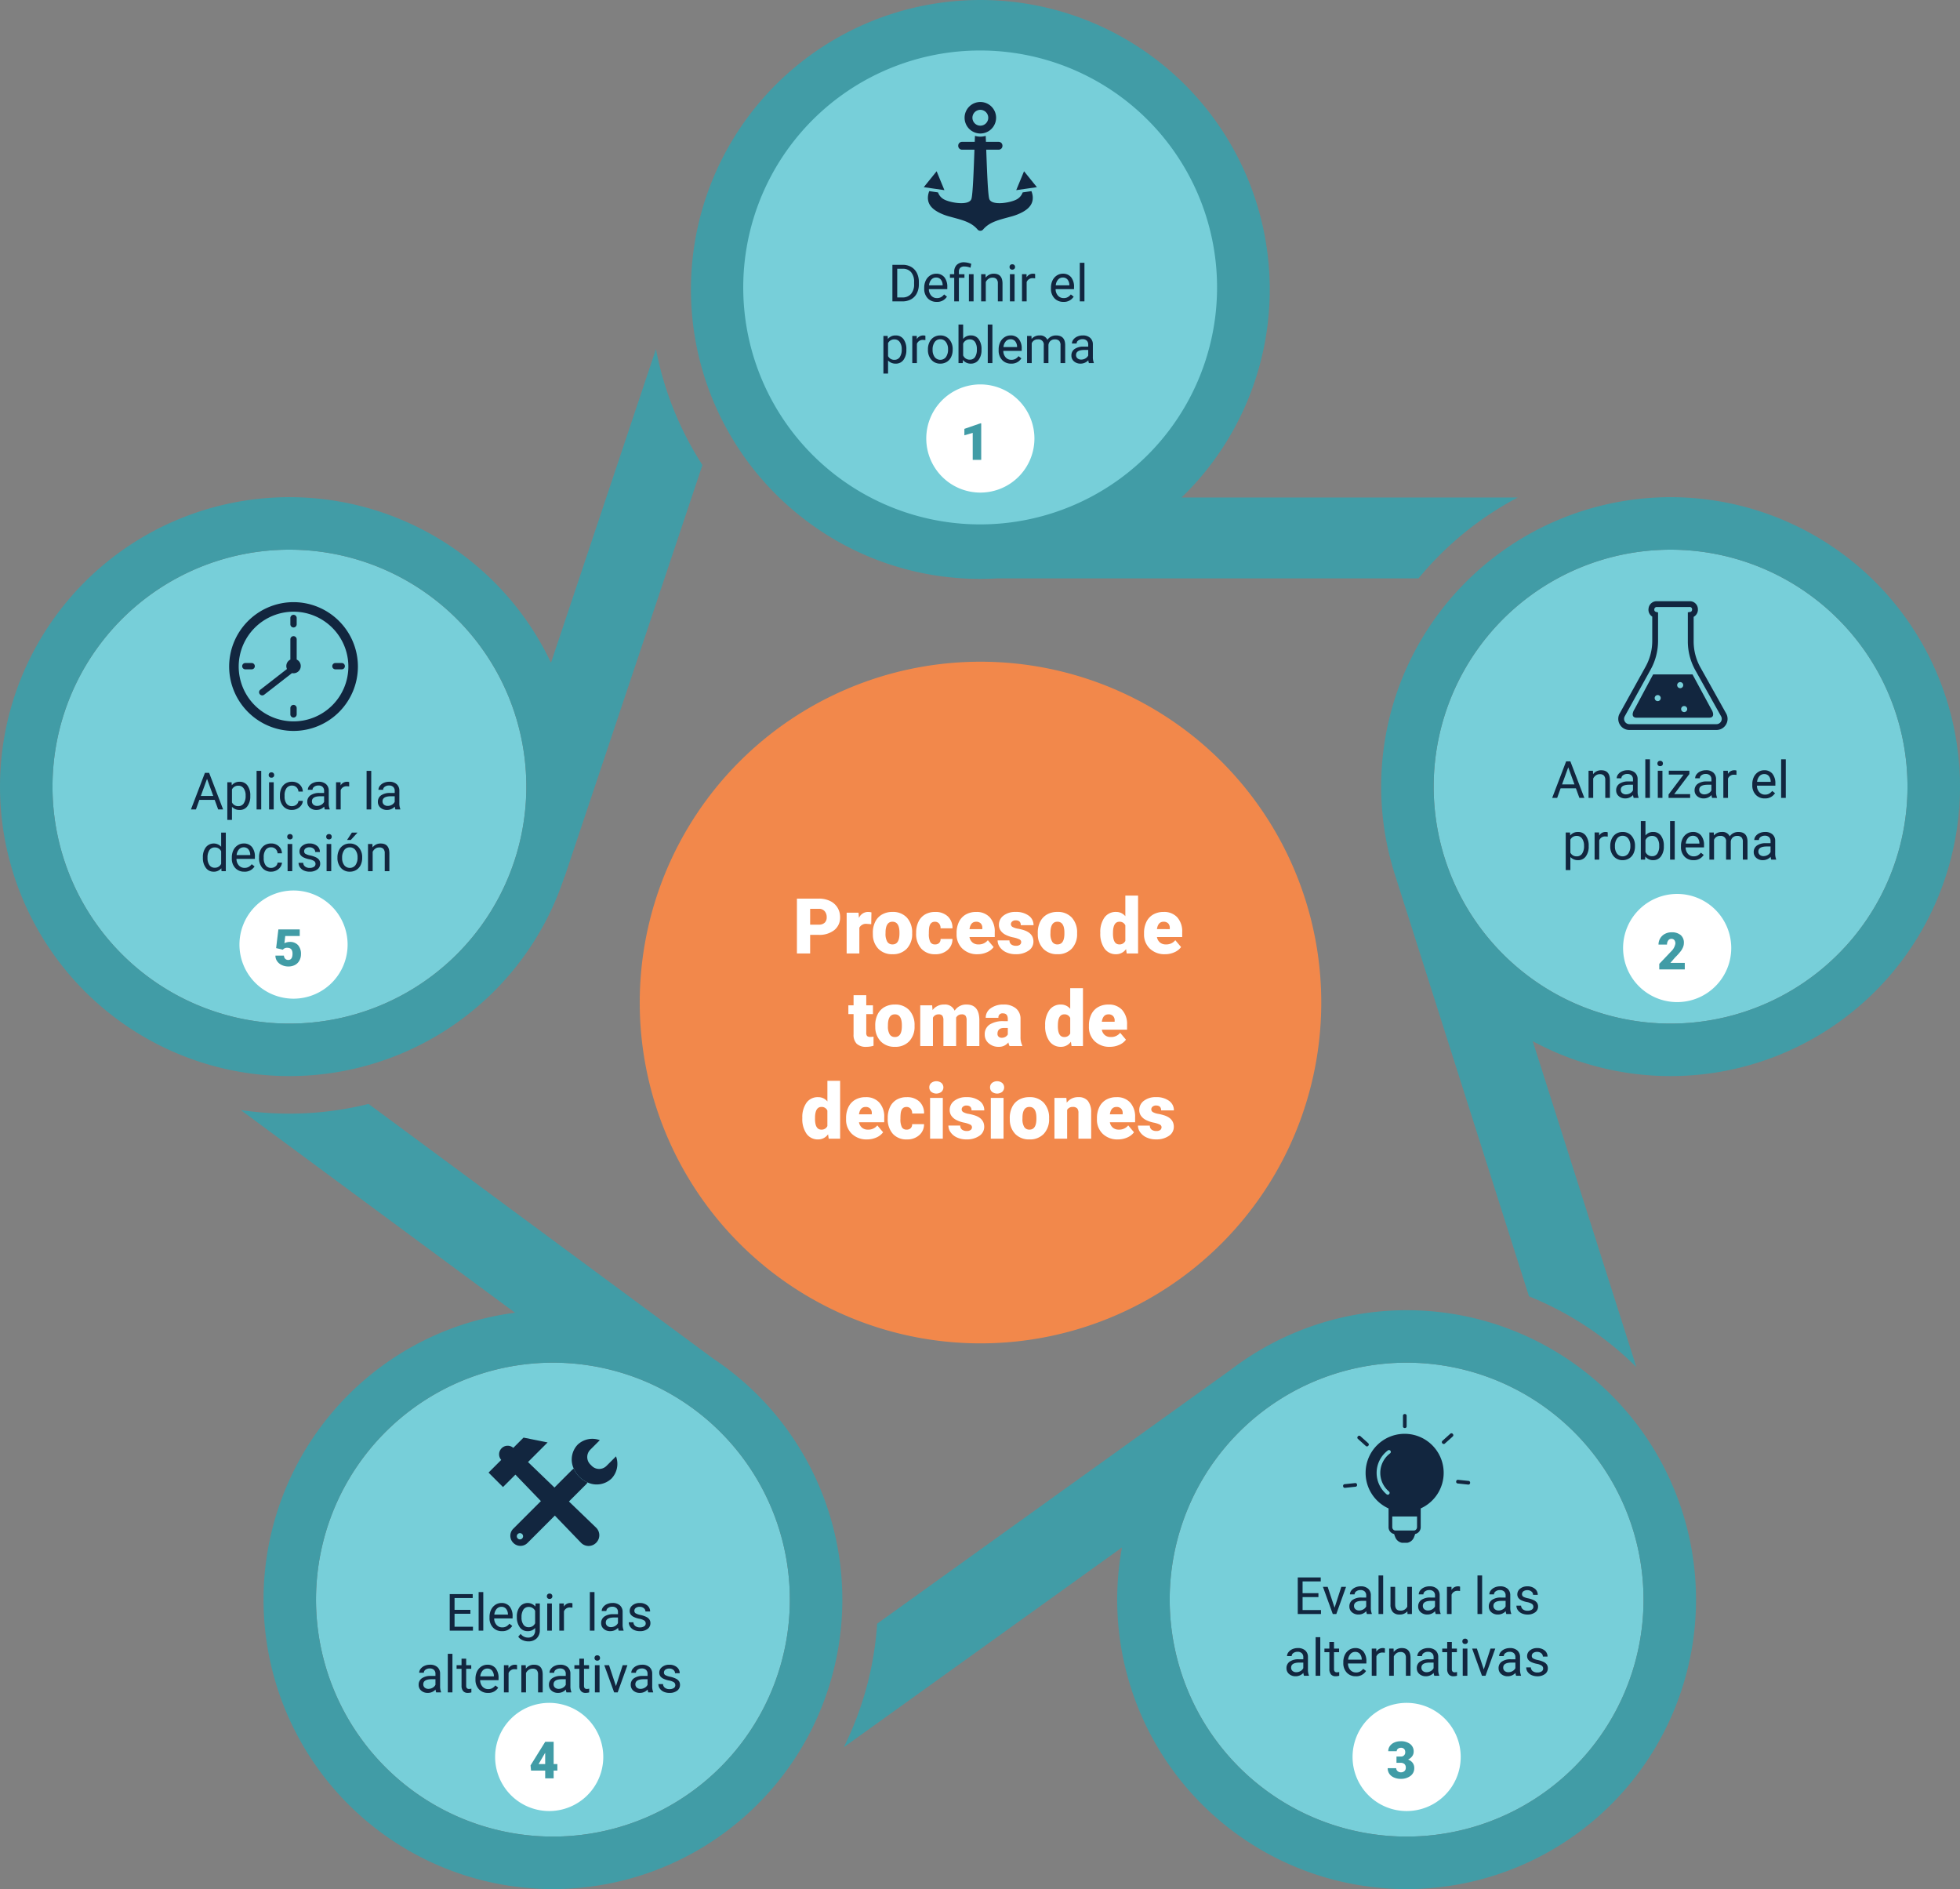 <svg xmlns="http://www.w3.org/2000/svg" width="609.688" height="587.525" viewBox="0 0 609.688 587.525">
  <rect x="0" y="0" width="609.688" height="587.525" fill="#808080" stroke="none"/>
  <g id="Grupo_78717" data-name="Grupo 78717" transform="translate(10035 6957.798)">
    <path id="Trazado_110840" data-name="Trazado 110840" d="M2450.909-542.775a90.7,90.7,0,0,0,6.827-7.37,90.024,90.024,0,0,0-12.07-126.739,90.024,90.024,0,0,0-126.739,12.07A90.024,90.024,0,0,0,2331-538.075a89.683,89.683,0,0,0,62.427,20.458h131.192a.07.07,0,0,0,.011-.014,101.4,101.4,0,0,1,30.856-25.144Z" transform="translate(-12118.38 -6260.293)" fill="#419ca6"/>
    <path id="Trazado_110841" data-name="Trazado 110841" d="M2436.507-663.668a73.694,73.694,0,0,1,9.879,103.749,73.694,73.694,0,0,1-103.749,9.881,73.693,73.693,0,0,1-9.881-103.749A73.694,73.694,0,0,1,2436.507-663.668Z" transform="translate(-12119.68 -6261.547)" fill="#77cfd9"/>
    <path id="Trazado_110842" data-name="Trazado 110842" d="M2668.437-496.009a73.7,73.7,0,0,1,9.881,103.75,73.695,73.695,0,0,1-103.75,9.88,73.694,73.694,0,0,1-9.881-103.749A73.695,73.695,0,0,1,2668.437-496.009Z" transform="translate(-12136.84 -6273.952)" fill="#77cfd9"/>
    <path id="Trazado_110843" data-name="Trazado 110843" d="M2292.995-222.959a73.692,73.692,0,0,1,9.881,103.749,73.693,73.693,0,0,1-103.75,9.881,73.694,73.694,0,0,1-9.881-103.749A73.693,73.693,0,0,1,2292.995-222.959Z" transform="translate(-12109.062 -6294.155)" fill="#77cfd9"/>
    <path id="Trazado_110844" data-name="Trazado 110844" d="M2579.761-222.959a73.694,73.694,0,0,1,9.881,103.749,73.695,73.695,0,0,1-103.75,9.881,73.694,73.694,0,0,1-9.881-103.749A73.694,73.694,0,0,1,2579.761-222.959Z" transform="translate(-12130.279 -6294.155)" fill="#77cfd9"/>
    <path id="Trazado_110845" data-name="Trazado 110845" d="M2640.355-455.536h-27.08a3.424,3.424,0,0,1-2.978-1.7,3.423,3.423,0,0,1-.046-3.429l8.057-14.549a16.6,16.6,0,0,0,2.077-8.031V-490.8a2.5,2.5,0,0,1-1.151-2.508,2.532,2.532,0,0,1,2.558-2.277h10.232a2.487,2.487,0,0,1,2.554,2.341,2.58,2.58,0,0,1-1.314,2.527v7.641a16.618,16.618,0,0,0,2.108,8.09l8,14.309a3.429,3.429,0,0,1-.036,3.436A3.424,3.424,0,0,1,2640.355-455.536Zm-18.564-38.244a.74.74,0,0,0-.762.694.7.7,0,0,0,.482.813l.68.174v8.852a18.433,18.433,0,0,1-2.3,8.907l-8.057,14.548a1.633,1.633,0,0,0,.022,1.635,1.631,1.631,0,0,0,1.42.812h27.08a1.63,1.63,0,0,0,1.419-.815,1.631,1.631,0,0,0,.018-1.638l-8-14.31a18.43,18.43,0,0,1-2.337-8.971v-9.045l.751-.13c.615-.106.576-.765.57-.84a.689.689,0,0,0-.752-.687Z" transform="translate(-12141.428 -6275.232)" fill="#12263f"/>
    <path id="Trazado_110846" data-name="Trazado 110846" d="M2639.085-460.229s-5.7-10.559-5.822-10.772h-12.24c-.092.157-5.768,10.779-5.768,10.779-.786,1.206-.995,2.685.627,2.685h22.58C2640.087-457.537,2639.879-459.022,2639.085-460.229Zm-16.645-2.462a.943.943,0,0,1-.945-.943.945.945,0,0,1,.945-.944.944.944,0,0,1,.943.944A.943.943,0,0,1,2622.44-462.691Zm6.054-4.969a.944.944,0,0,1,.943-.944.943.943,0,0,1,.943.944.942.942,0,0,1-.943.943A.943.943,0,0,1,2628.495-467.66Zm2.178,8.378a.943.943,0,0,1-.943-.944.944.944,0,0,1,.943-.944.944.944,0,0,1,.944.944A.943.943,0,0,1,2630.672-459.282Z" transform="translate(-12141.786 -6277.051)" fill="#12263f"/>
    <path id="Trazado_110847" data-name="Trazado 110847" d="M2204.473-496.009a73.694,73.694,0,0,1,9.878,103.75,73.692,73.692,0,0,1-103.749,9.88,73.693,73.693,0,0,1-9.88-103.749A73.695,73.695,0,0,1,2204.473-496.009Z" transform="translate(-12102.512 -6273.952)" fill="#77cfd9"/>
    <path id="Trazado_110848" data-name="Trazado 110848" d="M2270.251-580.254,2237.6-482.709v0a89.649,89.649,0,0,0-24.031-30.874,90.023,90.023,0,0,0-126.739,12.069,90.025,90.025,0,0,0,12.07,126.74,90.023,90.023,0,0,0,126.739-12.07,89.741,89.741,0,0,0,16.14-29.3v0l.06.02L2284.711-544.2A101.5,101.5,0,0,1,2270.251-580.254Zm-57.2,183.011a73.693,73.693,0,0,1-103.749,9.88,73.693,73.693,0,0,1-9.88-103.749,73.695,73.695,0,0,1,103.751-9.881A73.694,73.694,0,0,1,2213.047-397.243Z" transform="translate(-12101.207 -6268.968)" fill="#419ca6"/>
    <path id="Trazado_110849" data-name="Trazado 110849" d="M2301.524-241.978a90.752,90.752,0,0,0-7.606-5.638c.019.01.036.021.053.032L2186.836-326.74a102.229,102.229,0,0,1-39.759,1.9l85.315,63.034a89.686,89.686,0,0,0-57.606,31.894,90.024,90.024,0,0,0,12.07,126.739,90.023,90.023,0,0,0,126.739-12.07A90.021,90.021,0,0,0,2301.524-241.978ZM2301-125.639a73.693,73.693,0,0,1-103.75,9.881,73.694,73.694,0,0,1-9.88-103.749,73.695,73.695,0,0,1,103.751-9.881A73.694,73.694,0,0,1,2301-125.639Z" transform="translate(-12107.19 -6287.725)" fill="#419ca6"/>
    <path id="Trazado_110850" data-name="Trazado 110850" d="M2582.059-236.852a90.037,90.037,0,0,0-112.013-2.1l-110.017,78.989a101.194,101.194,0,0,1-10.383,38.425l86.533-62.127a89.981,89.981,0,0,0,31.212,85.623,90.024,90.024,0,0,0,126.739-12.07A90.024,90.024,0,0,0,2582.059-236.852Zm-.518,116.339a73.695,73.695,0,0,1-103.75,9.881,73.694,73.694,0,0,1-9.881-103.749,73.694,73.694,0,0,1,103.75-9.881A73.694,73.694,0,0,1,2581.541-120.513Z" transform="translate(-12122.178 -6292.851)" fill="#419ca6"/>
    <path id="Trazado_110851" data-name="Trazado 110851" d="M2677.532-509.9a90.024,90.024,0,0,0-126.74,12.069,89.932,89.932,0,0,0-16.137,85.339l41.5,130.51a101.653,101.653,0,0,1,26.7,15.918c2.348,1.939,4.566,3.977,6.694,6.076l-32.232-101.349A90.044,90.044,0,0,0,2689.6-383.163,90.024,90.024,0,0,0,2677.532-509.9Zm-.518,116.339a73.7,73.7,0,0,1-103.75,9.88,73.694,73.694,0,0,1-9.881-103.749,73.695,73.695,0,0,1,103.75-9.881A73.7,73.7,0,0,1,2677.014-393.563Z" transform="translate(-12135.536 -6272.647)" fill="#419ca6"/>
    <path id="Trazado_110852" data-name="Trazado 110852" d="M2163.209-495.269a20.049,20.049,0,0,0-20.026,20.026,20.048,20.048,0,0,0,20.026,20.026,20.049,20.049,0,0,0,20.027-20.026A20.05,20.05,0,0,0,2163.209-495.269Zm0,37.084a17.078,17.078,0,0,1-17.058-17.058,17.079,17.079,0,0,1,17.058-17.058,17.077,17.077,0,0,1,17.057,17.058A17.077,17.077,0,0,1,2163.209-458.185Z" transform="translate(-12106.902 -6275.256)" fill="#12263f"/>
    <path id="Trazado_110853" data-name="Trazado 110853" d="M2164.731-487.08a.983.983,0,0,0,.982-.983v-1.966a.983.983,0,0,0-.982-.983.983.983,0,0,0-.984.983v1.966A.983.983,0,0,0,2164.731-487.08Z" transform="translate(-12108.424 -6275.571)" fill="#12263f"/>
    <path id="Trazado_110854" data-name="Trazado 110854" d="M2164.731-460.759a.983.983,0,0,0-.984.982v1.966a.983.983,0,0,0,.984.983.983.983,0,0,0,.982-.983v-1.966A.982.982,0,0,0,2164.731-460.759Z" transform="translate(-12108.424 -6277.809)" fill="#12263f"/>
    <path id="Trazado_110855" data-name="Trazado 110855" d="M2150.508-474.825h-1.966a.983.983,0,0,0-.982.983.983.983,0,0,0,.982.983h1.966a.983.983,0,0,0,.983-.983A.983.983,0,0,0,2150.508-474.825Z" transform="translate(-12107.226 -6276.769)" fill="#12263f"/>
    <path id="Trazado_110856" data-name="Trazado 110856" d="M2180.761-474.825H2178.8a.984.984,0,0,0-.983.983.984.984,0,0,0,.983.983h1.966a.984.984,0,0,0,.983-.983A.984.984,0,0,0,2180.761-474.825Z" transform="translate(-12109.464 -6276.769)" fill="#12263f"/>
    <path id="Trazado_110857" data-name="Trazado 110857" d="M2164.936-476.574v-6.29a.983.983,0,0,0-.982-.983.984.984,0,0,0-.984.983v6.3a2.235,2.235,0,0,0-1.058,2.931l-8.292,6.445a.985.985,0,0,0-.173,1.38.983.983,0,0,0,1.38.173l8.648-6.721A2.248,2.248,0,0,0,2164.936-476.574Z" transform="translate(-12107.646 -6276.101)" fill="#12263f"/>
    <path id="Trazado_110858" data-name="Trazado 110858" d="M2270.629-201.9a6.632,6.632,0,0,0,1.41-6.906l-2.961,2.962a3.24,3.24,0,0,1-4.58,0l-.458-.459a3.238,3.238,0,0,1,0-4.58l2.96-2.96a6.631,6.631,0,0,0-6.906,1.408,6.707,6.707,0,0,0-1.2,7.446,8.133,8.133,0,0,0,1.734,2.554,8.17,8.17,0,0,0,2.555,1.735A6.706,6.706,0,0,0,2270.629-201.9Z" transform="translate(-12115.418 -6296.048)" fill="#12263f"/>
    <path id="Trazado_110859" data-name="Trazado 110859" d="M2261.657-199.957a8.169,8.169,0,0,1-2.555-1.735,8.134,8.134,0,0,1-1.734-2.554,3.111,3.111,0,0,0-.608.469l-18.213,18.212a3.1,3.1,0,0,0,0,4.384l.045.044a3.1,3.1,0,0,0,4.382,0l18.213-18.212A3.03,3.03,0,0,0,2261.657-199.957Zm-21.716,17.426a.971.971,0,0,1,0-1.374.973.973,0,0,1,1.374,0,.97.97,0,0,1,0,1.374A.971.971,0,0,1,2239.941-182.531Z" transform="translate(-12113.891 -6296.788)" fill="#12263f"/>
    <path id="Trazado_110860" data-name="Trazado 110860" d="M2238.351-211.208a2.629,2.629,0,0,0-3.682.033l-.037.037a2.631,2.631,0,0,0-.034,3.682l24.732,25.675a3.288,3.288,0,0,0,4.693.045l.047-.048a3.288,3.288,0,0,0-.042-4.693Z" transform="translate(-12113.611 -6296.219)" fill="#12263f"/>
    <path id="Trazado_110861" data-name="Trazado 110861" d="M2248.689-213.172l-7.486-1.5-10.881,10.881,4.492,4.493,3.931-3.931,3.394-3.394Z" transform="translate(-12113.35 -6296.017)" fill="#12263f"/>
    <path id="Trazado_110862" data-name="Trazado 110862" d="M2538.633-218.713a.53.53,0,0,1-.572.477h0a.531.531,0,0,1-.571-.477v-3.4a.531.531,0,0,1,.571-.476h0a.53.53,0,0,1,.572.476Z" transform="translate(-12136.076 -6295.431)" fill="#12263f"/>
    <path id="Trazado_110863" data-name="Trazado 110863" d="M2525.6-212.934a.532.532,0,0,1-.03.745h0a.53.53,0,0,1-.735.106l-2.531-2.278a.529.529,0,0,1,.031-.743h0a.53.53,0,0,1,.735-.107Z" transform="translate(-12134.943 -6295.969)" fill="#12263f"/>
    <path id="Trazado_110864" data-name="Trazado 110864" d="M2521.182-199.41a.531.531,0,0,1,.534.52h0a.529.529,0,0,1-.414.618l-3.386.357a.533.533,0,0,1-.533-.52h0a.531.531,0,0,1,.414-.619Z" transform="translate(-12134.588 -6297.146)" fill="#12263f"/>
    <path id="Trazado_110865" data-name="Trazado 110865" d="M2555.779-199.365a.53.53,0,0,1-.415-.618h0a.529.529,0,0,1,.534-.518l3.386.354a.535.535,0,0,1,.415.619h0a.533.533,0,0,1-.534.52Z" transform="translate(-12137.398 -6297.065)" fill="#12263f"/>
    <path id="Trazado_110866" data-name="Trazado 110866" d="M2551.454-212.9a.531.531,0,0,1-.737-.1h0a.531.531,0,0,1-.027-.744l2.529-2.279a.533.533,0,0,1,.737.1h0a.534.534,0,0,1,.03.745Z" transform="translate(-12137.042 -6295.909)" fill="#12263f"/>
    <path id="Trazado_110867" data-name="Trazado 110867" d="M2549.224-203.805a12.142,12.142,0,0,0-12.143-12.142,12.142,12.142,0,0,0-12.142,12.142,12.142,12.142,0,0,0,7.142,11.067v2.5h0v3.286a2.162,2.162,0,0,0,1.741,2.17,5.026,5.026,0,0,0,.3.87,2.777,2.777,0,0,0,2.137,1.859h1.642a2.773,2.773,0,0,0,2.137-1.859,4.942,4.942,0,0,0,.3-.87,2.165,2.165,0,0,0,1.742-2.17v-4.443h0v-1.348A12.142,12.142,0,0,0,2549.224-203.805Zm-16.667-6.07a7.57,7.57,0,0,0-3.051,6.07,7.553,7.553,0,0,0,2.709,5.8.558.558,0,0,1,.094.745l-.006.011a.57.57,0,0,1-.833.111,8.7,8.7,0,0,1-3.1-6.667,8.7,8.7,0,0,1,3.5-6.977.568.568,0,0,1,.807.13l.007.01A.56.56,0,0,1,2532.557-209.875Zm8.38,22.928a1.092,1.092,0,0,1-.434.894.856.856,0,0,1-.5.168h-5.84a.84.84,0,0,1-.5-.168,1.1,1.1,0,0,1-.433-.894v-3.286h7.713Z" transform="translate(-12135.147 -6295.923)" fill="#12263f"/>
    <path id="Trazado_110868" data-name="Trazado 110868" d="M2400.032-658.348a4.9,4.9,0,0,0-4.9-4.9,4.9,4.9,0,0,0-4.9,4.9,4.9,4.9,0,0,0,3.27,4.615,4.853,4.853,0,0,0,1.63.284,4.85,4.85,0,0,0,1.63-.284A4.9,4.9,0,0,0,2400.032-658.348Zm-4.9,2.463a2.467,2.467,0,0,1-2.462-2.463,2.466,2.466,0,0,1,2.462-2.462,2.466,2.466,0,0,1,2.463,2.462A2.467,2.467,0,0,1,2395.132-655.885Z" transform="translate(-12125.182 -6262.828)" fill="#12263f"/>
    <path id="Trazado_110869" data-name="Trazado 110869" d="M2380.521-639.986l-2,2.474-2,2.475,3.21.463,3.209.463-1.215-2.938Z" transform="translate(-12124.167 -6264.549)" fill="#12263f"/>
    <path id="Trazado_110870" data-name="Trazado 110870" d="M2414.007-635.037l-2-2.475-2-2.474-1.215,2.938-1.214,2.938,3.21-.463Z" transform="translate(-12126.465 -6264.549)" fill="#12263f"/>
    <path id="Trazado_110871" data-name="Trazado 110871" d="M2410.511-633.044a5.665,5.665,0,0,0-.406-1.643l-1.366.2-1.359.2a3.886,3.886,0,0,1-1.67,2.063c-1.808,1.139-8,2.232-8.717-.053-.435-1.4-.714-9.045-.94-15.3h3.893a1.179,1.179,0,0,0,1.151-1.207v-.024a1.179,1.179,0,0,0-1.151-1.207h-3.982c-.024-.657-.049-1.283-.072-1.865a5.806,5.806,0,0,1-1.673.253,5.8,5.8,0,0,1-1.671-.253c-.025.582-.048,1.208-.073,1.865h-3.982a1.179,1.179,0,0,0-1.15,1.207v.024a1.179,1.179,0,0,0,1.15,1.207h3.894c-.227,6.256-.5,13.906-.94,15.3-.714,2.284-6.911,1.192-8.718.053a3.889,3.889,0,0,1-1.67-2.063l-1.358-.2-1.366-.2a5.7,5.7,0,0,0-.406,1.643c-.278,3.081,2.308,4.621,4.784,5.631a17.985,17.985,0,0,0,2.138.686c3.521.989,6.472,1.566,8.505,3.974a1.137,1.137,0,0,0,1.727,0c2.033-2.408,4.985-2.985,8.5-3.974a18.036,18.036,0,0,0,2.139-.686C2408.2-628.423,2410.791-629.963,2410.511-633.044Z" transform="translate(-12124.27 -6263.668)" fill="#12263f"/>
    <path id="Trazado_111516" data-name="Trazado 111516" d="M30.42,17V5.625h3.211a5.169,5.169,0,0,1,2.625.656,4.438,4.438,0,0,1,1.762,1.867,6.078,6.078,0,0,1,.629,2.781v.727a6.1,6.1,0,0,1-.621,2.82,4.369,4.369,0,0,1-1.773,1.859A5.5,5.5,0,0,1,33.568,17Zm1.5-10.148v8.922H33.5a3.434,3.434,0,0,0,2.7-1.079,4.458,4.458,0,0,0,.965-3.073v-.665a4.529,4.529,0,0,0-.91-3.014A3.239,3.239,0,0,0,33.67,6.852Zm12.273,10.3a3.693,3.693,0,0,1-2.8-1.129,4.19,4.19,0,0,1-1.078-3.02v-.266A5.073,5.073,0,0,1,40.8,10.5a3.748,3.748,0,0,1,1.344-1.547,3.378,3.378,0,0,1,1.871-.559,3.166,3.166,0,0,1,2.563,1.086,4.7,4.7,0,0,1,.914,3.109v.6H41.764a3,3,0,0,0,.73,2.02,2.3,2.3,0,0,0,1.777.77,2.517,2.517,0,0,0,1.3-.312,3.259,3.259,0,0,0,.93-.828l.883.688A3.55,3.55,0,0,1,44.193,17.156Zm-.18-7.578a1.928,1.928,0,0,0-1.469.637A3.1,3.1,0,0,0,41.81,12h4.234v-.109a2.753,2.753,0,0,0-.594-1.707A1.815,1.815,0,0,0,44.014,9.578ZM49.646,17V9.664H48.31V8.547h1.336V7.828a2.937,2.937,0,0,1,.809-2.2,3.136,3.136,0,0,1,2.285-.789,6.881,6.881,0,0,1,2.211.477l-.242,1.219a5.008,5.008,0,0,0-1.859-.391,1.819,1.819,0,0,0-1.34.418,1.723,1.723,0,0,0-.41,1.254v.734h1.727V9.664H51.1V17Zm6.023,0H54.217V8.547H55.67Zm3.719-8.453.047,1.063a3.08,3.08,0,0,1,2.531-1.219q2.68,0,2.7,3.023V17H63.224V11.406a1.946,1.946,0,0,0-.418-1.352,1.675,1.675,0,0,0-1.277-.437,2.086,2.086,0,0,0-1.234.375,2.546,2.546,0,0,0-.828.984V17H58.021V8.547ZM68.42,17H66.974V8.547H68.42ZM66.857,6.3a.863.863,0,0,1,.215-.594.807.807,0,0,1,.637-.242.819.819,0,0,1,.641.242.854.854,0,0,1,.219.594.826.826,0,0,1-.219.586.834.834,0,0,1-.641.234.821.821,0,0,1-.637-.234A.834.834,0,0,1,66.857,6.3Zm7.961,3.539a4.331,4.331,0,0,0-.711-.055A1.9,1.9,0,0,0,72.178,11v6H70.732V8.547h1.406l.023.977a2.251,2.251,0,0,1,2.016-1.133,1.477,1.477,0,0,1,.641.109Zm8.8,7.313a3.693,3.693,0,0,1-2.8-1.129,4.19,4.19,0,0,1-1.078-3.02v-.266a5.073,5.073,0,0,1,.48-2.246,3.748,3.748,0,0,1,1.344-1.547,3.378,3.378,0,0,1,1.871-.559A3.166,3.166,0,0,1,86,9.477a4.7,4.7,0,0,1,.914,3.109v.6H81.185a3,3,0,0,0,.73,2.02,2.3,2.3,0,0,0,1.777.77,2.517,2.517,0,0,0,1.3-.312,3.259,3.259,0,0,0,.93-.828l.883.688A3.55,3.55,0,0,1,83.615,17.156Zm-.18-7.578a1.928,1.928,0,0,0-1.469.637A3.1,3.1,0,0,0,81.232,12h4.234v-.109a2.753,2.753,0,0,0-.594-1.707A1.815,1.815,0,0,0,83.435,9.578ZM90.154,17H88.709V5h1.445ZM34.76,32.067a5.062,5.062,0,0,1-.883,3.109,2.829,2.829,0,0,1-2.391,1.18,3.1,3.1,0,0,1-2.422-.977v4.07H27.619v-11.7h1.32l.07.938a2.977,2.977,0,0,1,2.453-1.094,2.882,2.882,0,0,1,2.41,1.148,5.117,5.117,0,0,1,.887,3.2ZM33.314,31.9a3.735,3.735,0,0,0-.609-2.258,1.963,1.963,0,0,0-1.672-.828,2.125,2.125,0,0,0-1.969,1.164V34.02a2.129,2.129,0,0,0,1.984,1.156,1.954,1.954,0,0,0,1.652-.824A4.077,4.077,0,0,0,33.314,31.9Zm7.367-2.859a4.331,4.331,0,0,0-.711-.055,1.9,1.9,0,0,0-1.93,1.211v6H36.6V27.747H38l.023.977a2.251,2.251,0,0,1,2.016-1.133,1.477,1.477,0,0,1,.641.109Zm.789,2.852a4.993,4.993,0,0,1,.488-2.234,3.643,3.643,0,0,1,1.359-1.531,3.7,3.7,0,0,1,1.988-.539,3.565,3.565,0,0,1,2.793,1.2,4.6,4.6,0,0,1,1.066,3.18v.1a5.036,5.036,0,0,1-.473,2.215,3.589,3.589,0,0,1-1.352,1.527,3.743,3.743,0,0,1-2.02.547,3.556,3.556,0,0,1-2.785-1.2A4.575,4.575,0,0,1,41.471,32Zm1.453.172a3.616,3.616,0,0,0,.652,2.258,2.211,2.211,0,0,0,3.5-.012,3.955,3.955,0,0,0,.648-2.418,3.61,3.61,0,0,0-.66-2.254,2.1,2.1,0,0,0-1.754-.863,2.075,2.075,0,0,0-1.727.852A3.925,3.925,0,0,0,42.924,32.067Zm15.211,0a5.026,5.026,0,0,1-.891,3.113,2.846,2.846,0,0,1-2.391,1.176,2.947,2.947,0,0,1-2.477-1.133l-.07.977H50.978v-12h1.445v4.477a2.93,2.93,0,0,1,2.414-1.086,2.863,2.863,0,0,1,2.418,1.164,5.177,5.177,0,0,1,.879,3.188ZM56.689,31.9a3.906,3.906,0,0,0-.57-2.281,1.888,1.888,0,0,0-1.641-.8,2.122,2.122,0,0,0-2.055,1.328V33.8a2.181,2.181,0,0,0,2.07,1.328,1.878,1.878,0,0,0,1.617-.8A4.153,4.153,0,0,0,56.689,31.9Zm4.836,4.3H60.08v-12h1.445Zm5.82.156a3.693,3.693,0,0,1-2.8-1.129,4.19,4.19,0,0,1-1.078-3.02v-.266a5.073,5.073,0,0,1,.48-2.246,3.748,3.748,0,0,1,1.344-1.547,3.378,3.378,0,0,1,1.871-.559,3.166,3.166,0,0,1,2.563,1.086,4.7,4.7,0,0,1,.914,3.109v.6H64.916a3,3,0,0,0,.73,2.02,2.3,2.3,0,0,0,1.777.77,2.517,2.517,0,0,0,1.3-.312,3.259,3.259,0,0,0,.93-.828l.883.688A3.55,3.55,0,0,1,67.346,36.356Zm-.18-7.578a1.928,1.928,0,0,0-1.469.637,3.1,3.1,0,0,0-.734,1.785H69.2v-.109a2.753,2.753,0,0,0-.594-1.707A1.815,1.815,0,0,0,67.166,28.778Zm6.508-1.031.039.938a3.122,3.122,0,0,1,2.508-1.094,2.417,2.417,0,0,1,2.414,1.359,3.2,3.2,0,0,1,1.1-.984,3.242,3.242,0,0,1,1.6-.375q2.781,0,2.828,2.945V36.2H82.713V30.622a1.941,1.941,0,0,0-.414-1.355,1.823,1.823,0,0,0-1.391-.449,1.916,1.916,0,0,0-1.336.48,1.949,1.949,0,0,0-.617,1.293V36.2H77.5V30.661a1.613,1.613,0,0,0-1.8-1.844,1.934,1.934,0,0,0-1.945,1.211V36.2H72.307V27.747ZM91.557,36.2a3.036,3.036,0,0,1-.2-.891,3.225,3.225,0,0,1-2.406,1.047,2.984,2.984,0,0,1-2.051-.707,2.288,2.288,0,0,1-.8-1.793,2.39,2.39,0,0,1,1-2.051,4.733,4.733,0,0,1,2.824-.73H91.33v-.664a1.623,1.623,0,0,0-.453-1.207,1.821,1.821,0,0,0-1.336-.449,2.108,2.108,0,0,0-1.3.391,1.151,1.151,0,0,0-.523.945H86.267a2,2,0,0,1,.449-1.223,3.066,3.066,0,0,1,1.219-.934,4.1,4.1,0,0,1,1.691-.344,3.342,3.342,0,0,1,2.289.73,2.635,2.635,0,0,1,.859,2.012v3.891a4.757,4.757,0,0,0,.3,1.852V36.2Zm-2.4-1.1a2.54,2.54,0,0,0,1.289-.352,2.127,2.127,0,0,0,.883-.914V32.1H90.2q-2.656,0-2.656,1.555a1.316,1.316,0,0,0,.453,1.063A1.742,1.742,0,0,0,89.158,35.1Z" transform="translate(-9787.822 -6881.063)" fill="#12263f"/>
    <path id="Trazado_111517" data-name="Trazado 111517" d="M30.787,14.023H26.021L24.951,17H23.4L27.748,5.625H29.06L33.412,17H31.873ZM26.474,12.8h3.867L28.4,7.477Zm9.609-4.25.047,1.063a3.08,3.08,0,0,1,2.531-1.219q2.68,0,2.7,3.023V17H39.92V11.406a1.946,1.946,0,0,0-.418-1.352,1.675,1.675,0,0,0-1.277-.437,2.086,2.086,0,0,0-1.234.375,2.546,2.546,0,0,0-.828.984V17H34.717V8.547ZM48.764,17a3.036,3.036,0,0,1-.2-.891,3.225,3.225,0,0,1-2.406,1.047,2.984,2.984,0,0,1-2.051-.707,2.287,2.287,0,0,1-.8-1.793,2.39,2.39,0,0,1,1-2.051,4.733,4.733,0,0,1,2.824-.73h1.406v-.664A1.623,1.623,0,0,0,48.084,10a1.821,1.821,0,0,0-1.336-.449,2.107,2.107,0,0,0-1.3.391,1.151,1.151,0,0,0-.523.945H43.474a2,2,0,0,1,.449-1.223,3.066,3.066,0,0,1,1.219-.934,4.1,4.1,0,0,1,1.691-.344,3.342,3.342,0,0,1,2.289.73,2.635,2.635,0,0,1,.859,2.012v3.891a4.757,4.757,0,0,0,.3,1.852V17Zm-2.4-1.1a2.54,2.54,0,0,0,1.289-.352,2.127,2.127,0,0,0,.883-.914V12.9H47.4q-2.656,0-2.656,1.555a1.316,1.316,0,0,0,.453,1.063A1.742,1.742,0,0,0,46.365,15.9ZM53.818,17H52.373V5h1.445ZM57.7,17H56.256V8.547H57.7ZM56.139,6.3a.863.863,0,0,1,.215-.594.807.807,0,0,1,.637-.242.819.819,0,0,1,.641.242.854.854,0,0,1,.219.594.826.826,0,0,1-.219.586.834.834,0,0,1-.641.234.821.821,0,0,1-.637-.234A.834.834,0,0,1,56.139,6.3Zm5.234,9.516h4.945V17H59.607V15.938l4.664-6.2H59.678v-1.2h6.406V9.57ZM73.162,17a3.036,3.036,0,0,1-.2-.891,3.225,3.225,0,0,1-2.406,1.047,2.984,2.984,0,0,1-2.051-.707,2.288,2.288,0,0,1-.8-1.793,2.39,2.39,0,0,1,1-2.051,4.733,4.733,0,0,1,2.824-.73h1.406v-.664A1.623,1.623,0,0,0,72.482,10a1.821,1.821,0,0,0-1.336-.449,2.108,2.108,0,0,0-1.3.391,1.151,1.151,0,0,0-.523.945H67.873a2,2,0,0,1,.449-1.223,3.066,3.066,0,0,1,1.219-.934,4.1,4.1,0,0,1,1.691-.344,3.342,3.342,0,0,1,2.289.73,2.635,2.635,0,0,1,.859,2.012v3.891a4.757,4.757,0,0,0,.3,1.852V17Zm-2.4-1.1a2.54,2.54,0,0,0,1.289-.352,2.127,2.127,0,0,0,.883-.914V12.9H71.8q-2.656,0-2.656,1.555a1.316,1.316,0,0,0,.453,1.063A1.742,1.742,0,0,0,70.764,15.9Zm9.969-6.055a4.331,4.331,0,0,0-.711-.055A1.9,1.9,0,0,0,78.092,11v6H76.646V8.547h1.406l.023.977a2.251,2.251,0,0,1,2.016-1.133,1.477,1.477,0,0,1,.641.109Zm8.8,7.313a3.693,3.693,0,0,1-2.8-1.129,4.19,4.19,0,0,1-1.078-3.02v-.266a5.073,5.073,0,0,1,.48-2.246,3.748,3.748,0,0,1,1.344-1.547,3.378,3.378,0,0,1,1.871-.559,3.166,3.166,0,0,1,2.563,1.086,4.7,4.7,0,0,1,.914,3.109v.6H87.1a3,3,0,0,0,.73,2.02,2.3,2.3,0,0,0,1.777.77,2.517,2.517,0,0,0,1.3-.312,3.259,3.259,0,0,0,.93-.828l.883.688A3.55,3.55,0,0,1,89.529,17.156Zm-.18-7.578a1.928,1.928,0,0,0-1.469.637A3.1,3.1,0,0,0,87.146,12h4.234v-.109a2.753,2.753,0,0,0-.594-1.707A1.815,1.815,0,0,0,89.349,9.578ZM96.068,17H94.623V5h1.445ZM34.76,32.067a5.062,5.062,0,0,1-.883,3.109,2.829,2.829,0,0,1-2.391,1.18,3.1,3.1,0,0,1-2.422-.977v4.07H27.619v-11.7h1.32l.07.938a2.977,2.977,0,0,1,2.453-1.094,2.882,2.882,0,0,1,2.41,1.148,5.117,5.117,0,0,1,.887,3.2ZM33.314,31.9a3.735,3.735,0,0,0-.609-2.258,1.963,1.963,0,0,0-1.672-.828,2.125,2.125,0,0,0-1.969,1.164V34.02a2.129,2.129,0,0,0,1.984,1.156,1.954,1.954,0,0,0,1.652-.824A4.077,4.077,0,0,0,33.314,31.9Zm7.367-2.859a4.331,4.331,0,0,0-.711-.055,1.9,1.9,0,0,0-1.93,1.211v6H36.6V27.747H38l.023.977a2.251,2.251,0,0,1,2.016-1.133,1.477,1.477,0,0,1,.641.109Zm.789,2.852a4.993,4.993,0,0,1,.488-2.234,3.643,3.643,0,0,1,1.359-1.531,3.7,3.7,0,0,1,1.988-.539,3.565,3.565,0,0,1,2.793,1.2,4.6,4.6,0,0,1,1.066,3.18v.1a5.036,5.036,0,0,1-.473,2.215,3.589,3.589,0,0,1-1.352,1.527,3.743,3.743,0,0,1-2.02.547,3.556,3.556,0,0,1-2.785-1.2A4.575,4.575,0,0,1,41.471,32Zm1.453.172a3.616,3.616,0,0,0,.652,2.258,2.211,2.211,0,0,0,3.5-.012,3.955,3.955,0,0,0,.648-2.418,3.61,3.61,0,0,0-.66-2.254,2.1,2.1,0,0,0-1.754-.863,2.075,2.075,0,0,0-1.727.852A3.925,3.925,0,0,0,42.924,32.067Zm15.211,0a5.026,5.026,0,0,1-.891,3.113,2.846,2.846,0,0,1-2.391,1.176,2.947,2.947,0,0,1-2.477-1.133l-.07.977H50.978v-12h1.445v4.477a2.93,2.93,0,0,1,2.414-1.086,2.863,2.863,0,0,1,2.418,1.164,5.177,5.177,0,0,1,.879,3.188ZM56.689,31.9a3.906,3.906,0,0,0-.57-2.281,1.888,1.888,0,0,0-1.641-.8,2.122,2.122,0,0,0-2.055,1.328V33.8a2.181,2.181,0,0,0,2.07,1.328,1.878,1.878,0,0,0,1.617-.8A4.153,4.153,0,0,0,56.689,31.9Zm4.836,4.3H60.08v-12h1.445Zm5.82.156a3.693,3.693,0,0,1-2.8-1.129,4.19,4.19,0,0,1-1.078-3.02v-.266a5.073,5.073,0,0,1,.48-2.246,3.748,3.748,0,0,1,1.344-1.547,3.378,3.378,0,0,1,1.871-.559,3.166,3.166,0,0,1,2.563,1.086,4.7,4.7,0,0,1,.914,3.109v.6H64.916a3,3,0,0,0,.73,2.02,2.3,2.3,0,0,0,1.777.77,2.517,2.517,0,0,0,1.3-.312,3.259,3.259,0,0,0,.93-.828l.883.688A3.55,3.55,0,0,1,67.346,36.356Zm-.18-7.578a1.928,1.928,0,0,0-1.469.637,3.1,3.1,0,0,0-.734,1.785H69.2v-.109a2.753,2.753,0,0,0-.594-1.707A1.815,1.815,0,0,0,67.166,28.778Zm6.508-1.031.039.938a3.122,3.122,0,0,1,2.508-1.094,2.417,2.417,0,0,1,2.414,1.359,3.2,3.2,0,0,1,1.1-.984,3.242,3.242,0,0,1,1.6-.375q2.781,0,2.828,2.945V36.2H82.713V30.622a1.941,1.941,0,0,0-.414-1.355,1.823,1.823,0,0,0-1.391-.449,1.916,1.916,0,0,0-1.336.48,1.949,1.949,0,0,0-.617,1.293V36.2H77.5V30.661a1.613,1.613,0,0,0-1.8-1.844,1.934,1.934,0,0,0-1.945,1.211V36.2H72.307V27.747ZM91.557,36.2a3.036,3.036,0,0,1-.2-.891,3.225,3.225,0,0,1-2.406,1.047,2.984,2.984,0,0,1-2.051-.707,2.288,2.288,0,0,1-.8-1.793,2.39,2.39,0,0,1,1-2.051,4.733,4.733,0,0,1,2.824-.73H91.33v-.664a1.623,1.623,0,0,0-.453-1.207,1.821,1.821,0,0,0-1.336-.449,2.108,2.108,0,0,0-1.3.391,1.151,1.151,0,0,0-.523.945H86.267a2,2,0,0,1,.449-1.223,3.066,3.066,0,0,1,1.219-.934,4.1,4.1,0,0,1,1.691-.344,3.342,3.342,0,0,1,2.289.73,2.635,2.635,0,0,1,.859,2.012v3.891a4.757,4.757,0,0,0,.3,1.852V36.2Zm-2.4-1.1a2.54,2.54,0,0,0,1.289-.352,2.127,2.127,0,0,0,.883-.914V32.1H90.2q-2.656,0-2.656,1.555a1.316,1.316,0,0,0,.453,1.063A1.742,1.742,0,0,0,89.158,35.1Z" transform="translate(-9575.574 -6726.639)" fill="#12263f"/>
    <path id="Trazado_111518" data-name="Trazado 111518" d="M29.564,11.742h-4.93v4.031h5.727V17H23.135V5.625h7.148V6.852H24.635v3.664h4.93Zm5.023,3.3,2.094-6.492h1.477L35.127,17h-1.1L30.963,8.547h1.477ZM44.65,17a3.036,3.036,0,0,1-.2-.891,3.225,3.225,0,0,1-2.406,1.047,2.984,2.984,0,0,1-2.051-.707,2.287,2.287,0,0,1-.8-1.793,2.39,2.39,0,0,1,1-2.051,4.733,4.733,0,0,1,2.824-.73h1.406v-.664A1.623,1.623,0,0,0,43.971,10a1.821,1.821,0,0,0-1.336-.449,2.107,2.107,0,0,0-1.3.391,1.151,1.151,0,0,0-.523.945H39.361a2,2,0,0,1,.449-1.223,3.066,3.066,0,0,1,1.219-.934,4.1,4.1,0,0,1,1.691-.344,3.342,3.342,0,0,1,2.289.73,2.635,2.635,0,0,1,.859,2.012v3.891a4.757,4.757,0,0,0,.3,1.852V17Zm-2.4-1.1a2.54,2.54,0,0,0,1.289-.352,2.127,2.127,0,0,0,.883-.914V12.9H43.291q-2.656,0-2.656,1.555a1.316,1.316,0,0,0,.453,1.063A1.742,1.742,0,0,0,42.252,15.9ZM49.7,17H48.26V5H49.7Zm7.531-.836a3.07,3.07,0,0,1-2.477.992,2.628,2.628,0,0,1-2.059-.785,3.4,3.4,0,0,1-.715-2.324v-5.5h1.445v5.461q0,1.922,1.563,1.922A2.163,2.163,0,0,0,57.2,14.7V8.547h1.445V17H57.267Zm8.82.836a3.036,3.036,0,0,1-.2-.891,3.225,3.225,0,0,1-2.406,1.047,2.984,2.984,0,0,1-2.051-.707,2.287,2.287,0,0,1-.8-1.793,2.39,2.39,0,0,1,1-2.051,4.733,4.733,0,0,1,2.824-.73H65.83v-.664A1.623,1.623,0,0,0,65.377,10a1.821,1.821,0,0,0-1.336-.449,2.107,2.107,0,0,0-1.3.391,1.151,1.151,0,0,0-.523.945H60.767a2,2,0,0,1,.449-1.223,3.066,3.066,0,0,1,1.219-.934,4.1,4.1,0,0,1,1.691-.344,3.342,3.342,0,0,1,2.289.73,2.635,2.635,0,0,1,.859,2.012v3.891a4.757,4.757,0,0,0,.3,1.852V17Zm-2.4-1.1a2.54,2.54,0,0,0,1.289-.352,2.127,2.127,0,0,0,.883-.914V12.9H64.7q-2.656,0-2.656,1.555a1.316,1.316,0,0,0,.453,1.063A1.742,1.742,0,0,0,63.658,15.9Zm9.969-6.055a4.331,4.331,0,0,0-.711-.055A1.9,1.9,0,0,0,70.986,11v6H69.541V8.547h1.406l.023.977a2.251,2.251,0,0,1,2.016-1.133,1.477,1.477,0,0,1,.641.109ZM80.486,17H79.041V5h1.445Zm7.531,0a3.036,3.036,0,0,1-.2-.891,3.225,3.225,0,0,1-2.406,1.047,2.984,2.984,0,0,1-2.051-.707,2.288,2.288,0,0,1-.8-1.793,2.39,2.39,0,0,1,1-2.051,4.733,4.733,0,0,1,2.824-.73h1.406v-.664A1.623,1.623,0,0,0,87.338,10,1.821,1.821,0,0,0,86,9.555a2.108,2.108,0,0,0-1.3.391,1.151,1.151,0,0,0-.523.945H82.728a2,2,0,0,1,.449-1.223A3.066,3.066,0,0,1,84.4,8.734a4.1,4.1,0,0,1,1.691-.344,3.342,3.342,0,0,1,2.289.73,2.635,2.635,0,0,1,.859,2.012v3.891a4.757,4.757,0,0,0,.3,1.852V17Zm-2.4-1.1a2.54,2.54,0,0,0,1.289-.352,2.127,2.127,0,0,0,.883-.914V12.9H86.658Q84,12.9,84,14.453a1.316,1.316,0,0,0,.453,1.063A1.742,1.742,0,0,0,85.619,15.9Zm10.8-1.141a1.064,1.064,0,0,0-.441-.91,4.249,4.249,0,0,0-1.539-.559,7.277,7.277,0,0,1-1.742-.562,2.479,2.479,0,0,1-.953-.781,1.869,1.869,0,0,1-.309-1.078,2.193,2.193,0,0,1,.879-1.758,3.432,3.432,0,0,1,2.246-.719,3.532,3.532,0,0,1,2.332.742,2.357,2.357,0,0,1,.895,1.9H96.338a1.3,1.3,0,0,0-.5-1.023,1.888,1.888,0,0,0-1.27-.43,1.976,1.976,0,0,0-1.234.344,1.082,1.082,0,0,0-.445.9.877.877,0,0,0,.414.789,5.1,5.1,0,0,0,1.5.508,7.8,7.8,0,0,1,1.754.578,2.558,2.558,0,0,1,1,.809,1.988,1.988,0,0,1,.324,1.152,2.163,2.163,0,0,1-.906,1.816,3.8,3.8,0,0,1-2.352.684,4.257,4.257,0,0,1-1.8-.359,2.922,2.922,0,0,1-1.223-1A2.42,2.42,0,0,1,91.15,14.4H92.6a1.5,1.5,0,0,0,.582,1.152,2.258,2.258,0,0,0,1.434.426,2.331,2.331,0,0,0,1.316-.332A1.02,1.02,0,0,0,96.424,14.758ZM25.084,36.2a3.036,3.036,0,0,1-.2-.891,3.225,3.225,0,0,1-2.406,1.047,2.984,2.984,0,0,1-2.051-.707,2.287,2.287,0,0,1-.8-1.793,2.39,2.39,0,0,1,1-2.051,4.733,4.733,0,0,1,2.824-.73h1.406v-.664A1.623,1.623,0,0,0,24.4,29.2a1.821,1.821,0,0,0-1.336-.449,2.108,2.108,0,0,0-1.3.391,1.151,1.151,0,0,0-.523.945H19.795a2,2,0,0,1,.449-1.223,3.066,3.066,0,0,1,1.219-.934,4.1,4.1,0,0,1,1.691-.344,3.342,3.342,0,0,1,2.289.73,2.635,2.635,0,0,1,.859,2.012v3.891a4.757,4.757,0,0,0,.3,1.852V36.2Zm-2.4-1.1a2.54,2.54,0,0,0,1.289-.352,2.127,2.127,0,0,0,.883-.914V32.1H23.724q-2.656,0-2.656,1.555a1.316,1.316,0,0,0,.453,1.063A1.742,1.742,0,0,0,22.685,35.1Zm7.453,1.1H28.693v-12h1.445Zm4.273-10.5v2.047H35.99v1.117H34.412v5.249a1.173,1.173,0,0,0,.211.763.888.888,0,0,0,.719.254,3.5,3.5,0,0,0,.688-.094V36.2a4.215,4.215,0,0,1-1.109.155,1.8,1.8,0,0,1-1.461-.586,2.517,2.517,0,0,1-.492-1.664V28.864H31.428V27.747h1.539V25.7Zm6.773,10.656a3.693,3.693,0,0,1-2.8-1.129,4.19,4.19,0,0,1-1.078-3.02v-.266a5.073,5.073,0,0,1,.48-2.246,3.748,3.748,0,0,1,1.344-1.547,3.378,3.378,0,0,1,1.871-.559,3.166,3.166,0,0,1,2.563,1.086,4.7,4.7,0,0,1,.914,3.109v.6H38.756a3,3,0,0,0,.73,2.02,2.3,2.3,0,0,0,1.777.77,2.517,2.517,0,0,0,1.3-.312,3.258,3.258,0,0,0,.93-.828l.883.688A3.55,3.55,0,0,1,41.185,36.356Zm-.18-7.578a1.928,1.928,0,0,0-1.469.637A3.1,3.1,0,0,0,38.8,31.2h4.234v-.109a2.753,2.753,0,0,0-.594-1.707A1.815,1.815,0,0,0,41.006,28.778Zm9.234.266a4.331,4.331,0,0,0-.711-.055A1.9,1.9,0,0,0,47.6,30.2v6H46.154V27.747H47.56l.023.977A2.251,2.251,0,0,1,49.6,27.591a1.477,1.477,0,0,1,.641.109Zm2.7-1.3.047,1.063a3.08,3.08,0,0,1,2.531-1.219q2.68,0,2.7,3.023V36.2H56.771V30.606a1.946,1.946,0,0,0-.418-1.352,1.675,1.675,0,0,0-1.277-.437,2.086,2.086,0,0,0-1.234.375,2.546,2.546,0,0,0-.828.984V36.2H51.568V27.747ZM65.615,36.2a3.036,3.036,0,0,1-.2-.891,3.225,3.225,0,0,1-2.406,1.047,2.984,2.984,0,0,1-2.051-.707,2.287,2.287,0,0,1-.8-1.793,2.39,2.39,0,0,1,1-2.051,4.733,4.733,0,0,1,2.824-.73h1.406v-.664a1.623,1.623,0,0,0-.453-1.207,1.821,1.821,0,0,0-1.336-.449,2.107,2.107,0,0,0-1.3.391,1.151,1.151,0,0,0-.523.945H60.326a2,2,0,0,1,.449-1.223,3.066,3.066,0,0,1,1.219-.934,4.1,4.1,0,0,1,1.691-.344,3.342,3.342,0,0,1,2.289.73,2.635,2.635,0,0,1,.859,2.012v3.891a4.757,4.757,0,0,0,.3,1.852V36.2Zm-2.4-1.1a2.54,2.54,0,0,0,1.289-.352,2.127,2.127,0,0,0,.883-.914V32.1H64.256q-2.656,0-2.656,1.555a1.316,1.316,0,0,0,.453,1.063A1.742,1.742,0,0,0,63.217,35.1Zm7.844-9.4v2.047h1.578v1.117H71.06v5.249a1.173,1.173,0,0,0,.211.763.888.888,0,0,0,.719.254,3.5,3.5,0,0,0,.688-.094V36.2a4.215,4.215,0,0,1-1.109.155,1.8,1.8,0,0,1-1.461-.586,2.517,2.517,0,0,1-.492-1.664V28.864H68.076V27.747h1.539V25.7ZM75.9,36.2H74.451V27.747H75.9ZM74.334,25.5a.863.863,0,0,1,.215-.594.807.807,0,0,1,.637-.242.819.819,0,0,1,.641.242.854.854,0,0,1,.219.594.826.826,0,0,1-.219.586.834.834,0,0,1-.641.234.821.821,0,0,1-.637-.234A.834.834,0,0,1,74.334,25.5ZM81,34.239l2.094-6.492h1.477L81.537,36.2h-1.1l-3.062-8.453h1.477ZM91.06,36.2a3.036,3.036,0,0,1-.2-.891,3.225,3.225,0,0,1-2.406,1.047,2.984,2.984,0,0,1-2.051-.707,2.288,2.288,0,0,1-.8-1.793,2.39,2.39,0,0,1,1-2.051,4.733,4.733,0,0,1,2.824-.73h1.406v-.664a1.623,1.623,0,0,0-.453-1.207,1.821,1.821,0,0,0-1.336-.449,2.108,2.108,0,0,0-1.3.391,1.151,1.151,0,0,0-.523.945H85.771a2,2,0,0,1,.449-1.223,3.066,3.066,0,0,1,1.219-.934,4.1,4.1,0,0,1,1.691-.344,3.342,3.342,0,0,1,2.289.73,2.635,2.635,0,0,1,.859,2.012v3.891a4.757,4.757,0,0,0,.3,1.852V36.2Zm-2.4-1.1a2.54,2.54,0,0,0,1.289-.352,2.127,2.127,0,0,0,.883-.914V32.1H89.7q-2.656,0-2.656,1.555a1.316,1.316,0,0,0,.453,1.063A1.742,1.742,0,0,0,88.662,35.1Zm10.8-1.141a1.064,1.064,0,0,0-.441-.91,4.249,4.249,0,0,0-1.539-.559,7.277,7.277,0,0,1-1.742-.563,2.478,2.478,0,0,1-.953-.781,1.869,1.869,0,0,1-.309-1.078,2.193,2.193,0,0,1,.879-1.758,3.432,3.432,0,0,1,2.246-.719,3.532,3.532,0,0,1,2.332.742,2.357,2.357,0,0,1,.895,1.9H99.381a1.3,1.3,0,0,0-.5-1.023,1.888,1.888,0,0,0-1.27-.43,1.976,1.976,0,0,0-1.234.344,1.082,1.082,0,0,0-.445.9.877.877,0,0,0,.414.789,5.1,5.1,0,0,0,1.5.508,7.8,7.8,0,0,1,1.754.578,2.558,2.558,0,0,1,1,.809,1.988,1.988,0,0,1,.324,1.152,2.163,2.163,0,0,1-.906,1.816,3.8,3.8,0,0,1-2.352.684,4.257,4.257,0,0,1-1.8-.359,2.922,2.922,0,0,1-1.223-1,2.42,2.42,0,0,1-.441-1.395h1.445a1.5,1.5,0,0,0,.582,1.152,2.258,2.258,0,0,0,1.434.426,2.331,2.331,0,0,0,1.316-.332A1.02,1.02,0,0,0,99.467,33.958Z" transform="translate(-9654.446 -6472.824)" fill="#12263f"/>
    <path id="Trazado_111519" data-name="Trazado 111519" d="M35.724,11.742h-4.93v4.031h5.727V17H29.295V5.625h7.148V6.852H30.795v3.664h4.93ZM39.732,17H38.287V5h1.445Zm5.82.156a3.693,3.693,0,0,1-2.8-1.129,4.19,4.19,0,0,1-1.078-3.02v-.266a5.073,5.073,0,0,1,.48-2.246A3.748,3.748,0,0,1,43.5,8.949a3.378,3.378,0,0,1,1.871-.559,3.166,3.166,0,0,1,2.563,1.086,4.7,4.7,0,0,1,.914,3.109v.6H43.123a3,3,0,0,0,.73,2.02,2.3,2.3,0,0,0,1.777.77,2.517,2.517,0,0,0,1.3-.312,3.259,3.259,0,0,0,.93-.828l.883.688A3.55,3.55,0,0,1,45.553,17.156Zm-.18-7.578a1.928,1.928,0,0,0-1.469.637A3.1,3.1,0,0,0,43.17,12H47.4v-.109a2.753,2.753,0,0,0-.594-1.707A1.815,1.815,0,0,0,45.373,9.578Zm4.8,3.125a4.968,4.968,0,0,1,.914-3.145,3.151,3.151,0,0,1,4.836-.074L56,8.547h1.32V16.8a3.439,3.439,0,0,1-.973,2.586,3.589,3.589,0,0,1-2.613.945,4.348,4.348,0,0,1-1.789-.391,3.08,3.08,0,0,1-1.336-1.07l.75-.867a2.826,2.826,0,0,0,2.273,1.148,2.214,2.214,0,0,0,1.645-.594,2.269,2.269,0,0,0,.59-1.672v-.727a2.971,2.971,0,0,1-2.367,1,2.887,2.887,0,0,1-2.4-1.2A5.224,5.224,0,0,1,50.178,12.7Zm1.453.164a3.79,3.79,0,0,0,.586,2.246,1.9,1.9,0,0,0,1.641.816,2.117,2.117,0,0,0,2.008-1.242V10.828a2.142,2.142,0,0,0-1.992-1.211,1.921,1.921,0,0,0-1.648.82A4.128,4.128,0,0,0,51.631,12.867ZM61.068,17H59.623V8.547h1.445ZM59.506,6.3a.863.863,0,0,1,.215-.594.807.807,0,0,1,.637-.242A.819.819,0,0,1,61,5.711a.854.854,0,0,1,.219.594A.826.826,0,0,1,61,6.891a.834.834,0,0,1-.641.234.821.821,0,0,1-.637-.234A.834.834,0,0,1,59.506,6.3Zm7.961,3.539a4.331,4.331,0,0,0-.711-.055A1.9,1.9,0,0,0,64.826,11v6H63.381V8.547h1.406l.023.977a2.251,2.251,0,0,1,2.016-1.133,1.477,1.477,0,0,1,.641.109ZM74.326,17H72.881V5h1.445Zm7.531,0a3.036,3.036,0,0,1-.2-.891,3.225,3.225,0,0,1-2.406,1.047,2.984,2.984,0,0,1-2.051-.707,2.288,2.288,0,0,1-.8-1.793,2.39,2.39,0,0,1,1-2.051,4.733,4.733,0,0,1,2.824-.73h1.406v-.664A1.623,1.623,0,0,0,81.178,10a1.821,1.821,0,0,0-1.336-.449,2.108,2.108,0,0,0-1.3.391,1.151,1.151,0,0,0-.523.945H76.568a2,2,0,0,1,.449-1.223,3.066,3.066,0,0,1,1.219-.934,4.1,4.1,0,0,1,1.691-.344,3.342,3.342,0,0,1,2.289.73,2.635,2.635,0,0,1,.859,2.012v3.891a4.757,4.757,0,0,0,.3,1.852V17Zm-2.4-1.1a2.54,2.54,0,0,0,1.289-.352,2.127,2.127,0,0,0,.883-.914V12.9H80.5q-2.656,0-2.656,1.555a1.316,1.316,0,0,0,.453,1.063A1.742,1.742,0,0,0,79.459,15.9Zm10.8-1.141a1.064,1.064,0,0,0-.441-.91,4.249,4.249,0,0,0-1.539-.559,7.277,7.277,0,0,1-1.742-.562,2.479,2.479,0,0,1-.953-.781,1.869,1.869,0,0,1-.309-1.078,2.193,2.193,0,0,1,.879-1.758A3.432,3.432,0,0,1,88.4,8.391a3.532,3.532,0,0,1,2.332.742,2.357,2.357,0,0,1,.895,1.9H90.178a1.3,1.3,0,0,0-.5-1.023,1.888,1.888,0,0,0-1.27-.43,1.976,1.976,0,0,0-1.234.344,1.082,1.082,0,0,0-.445.9.877.877,0,0,0,.414.789,5.1,5.1,0,0,0,1.5.508,7.8,7.8,0,0,1,1.754.578,2.558,2.558,0,0,1,1,.809,1.988,1.988,0,0,1,.324,1.152,2.163,2.163,0,0,1-.906,1.816,3.8,3.8,0,0,1-2.352.684,4.257,4.257,0,0,1-1.8-.359,2.922,2.922,0,0,1-1.223-1A2.42,2.42,0,0,1,84.99,14.4h1.445a1.5,1.5,0,0,0,.582,1.152,2.258,2.258,0,0,0,1.434.426,2.331,2.331,0,0,0,1.316-.332A1.02,1.02,0,0,0,90.264,14.758ZM25.084,36.2a3.036,3.036,0,0,1-.2-.891,3.225,3.225,0,0,1-2.406,1.047,2.984,2.984,0,0,1-2.051-.707,2.287,2.287,0,0,1-.8-1.793,2.39,2.39,0,0,1,1-2.051,4.733,4.733,0,0,1,2.824-.73h1.406v-.664A1.623,1.623,0,0,0,24.4,29.2a1.821,1.821,0,0,0-1.336-.449,2.108,2.108,0,0,0-1.3.391,1.151,1.151,0,0,0-.523.945H19.795a2,2,0,0,1,.449-1.223,3.066,3.066,0,0,1,1.219-.934,4.1,4.1,0,0,1,1.691-.344,3.342,3.342,0,0,1,2.289.73,2.635,2.635,0,0,1,.859,2.012v3.891a4.757,4.757,0,0,0,.3,1.852V36.2Zm-2.4-1.1a2.54,2.54,0,0,0,1.289-.352,2.127,2.127,0,0,0,.883-.914V32.1H23.724q-2.656,0-2.656,1.555a1.316,1.316,0,0,0,.453,1.063A1.742,1.742,0,0,0,22.685,35.1Zm7.453,1.1H28.693v-12h1.445Zm4.273-10.5v2.047H35.99v1.117H34.412v5.249a1.173,1.173,0,0,0,.211.763.888.888,0,0,0,.719.254,3.5,3.5,0,0,0,.688-.094V36.2a4.215,4.215,0,0,1-1.109.155,1.8,1.8,0,0,1-1.461-.586,2.517,2.517,0,0,1-.492-1.664V28.864H31.428V27.747h1.539V25.7Zm6.773,10.656a3.693,3.693,0,0,1-2.8-1.129,4.19,4.19,0,0,1-1.078-3.02v-.266a5.073,5.073,0,0,1,.48-2.246,3.748,3.748,0,0,1,1.344-1.547,3.378,3.378,0,0,1,1.871-.559,3.166,3.166,0,0,1,2.563,1.086,4.7,4.7,0,0,1,.914,3.109v.6H38.756a3,3,0,0,0,.73,2.02,2.3,2.3,0,0,0,1.777.77,2.517,2.517,0,0,0,1.3-.312,3.258,3.258,0,0,0,.93-.828l.883.688A3.55,3.55,0,0,1,41.185,36.356Zm-.18-7.578a1.928,1.928,0,0,0-1.469.637A3.1,3.1,0,0,0,38.8,31.2h4.234v-.109a2.753,2.753,0,0,0-.594-1.707A1.815,1.815,0,0,0,41.006,28.778Zm9.234.266a4.331,4.331,0,0,0-.711-.055A1.9,1.9,0,0,0,47.6,30.2v6H46.154V27.747H47.56l.023.977A2.251,2.251,0,0,1,49.6,27.591a1.477,1.477,0,0,1,.641.109Zm2.7-1.3.047,1.063a3.08,3.08,0,0,1,2.531-1.219q2.68,0,2.7,3.023V36.2H56.771V30.606a1.946,1.946,0,0,0-.418-1.352,1.675,1.675,0,0,0-1.277-.437,2.086,2.086,0,0,0-1.234.375,2.546,2.546,0,0,0-.828.984V36.2H51.568V27.747ZM65.615,36.2a3.036,3.036,0,0,1-.2-.891,3.225,3.225,0,0,1-2.406,1.047,2.984,2.984,0,0,1-2.051-.707,2.287,2.287,0,0,1-.8-1.793,2.39,2.39,0,0,1,1-2.051,4.733,4.733,0,0,1,2.824-.73h1.406v-.664a1.623,1.623,0,0,0-.453-1.207,1.821,1.821,0,0,0-1.336-.449,2.107,2.107,0,0,0-1.3.391,1.151,1.151,0,0,0-.523.945H60.326a2,2,0,0,1,.449-1.223,3.066,3.066,0,0,1,1.219-.934,4.1,4.1,0,0,1,1.691-.344,3.342,3.342,0,0,1,2.289.73,2.635,2.635,0,0,1,.859,2.012v3.891a4.757,4.757,0,0,0,.3,1.852V36.2Zm-2.4-1.1a2.54,2.54,0,0,0,1.289-.352,2.127,2.127,0,0,0,.883-.914V32.1H64.256q-2.656,0-2.656,1.555a1.316,1.316,0,0,0,.453,1.063A1.742,1.742,0,0,0,63.217,35.1Zm7.844-9.4v2.047h1.578v1.117H71.06v5.249a1.173,1.173,0,0,0,.211.763.888.888,0,0,0,.719.254,3.5,3.5,0,0,0,.688-.094V36.2a4.215,4.215,0,0,1-1.109.155,1.8,1.8,0,0,1-1.461-.586,2.517,2.517,0,0,1-.492-1.664V28.864H68.076V27.747h1.539V25.7ZM75.9,36.2H74.451V27.747H75.9ZM74.334,25.5a.863.863,0,0,1,.215-.594.807.807,0,0,1,.637-.242.819.819,0,0,1,.641.242.854.854,0,0,1,.219.594.826.826,0,0,1-.219.586.834.834,0,0,1-.641.234.821.821,0,0,1-.637-.234A.834.834,0,0,1,74.334,25.5ZM81,34.239l2.094-6.492h1.477L81.537,36.2h-1.1l-3.062-8.453h1.477ZM91.06,36.2a3.036,3.036,0,0,1-.2-.891,3.225,3.225,0,0,1-2.406,1.047,2.984,2.984,0,0,1-2.051-.707,2.288,2.288,0,0,1-.8-1.793,2.39,2.39,0,0,1,1-2.051,4.733,4.733,0,0,1,2.824-.73h1.406v-.664a1.623,1.623,0,0,0-.453-1.207,1.821,1.821,0,0,0-1.336-.449,2.108,2.108,0,0,0-1.3.391,1.151,1.151,0,0,0-.523.945H85.771a2,2,0,0,1,.449-1.223,3.066,3.066,0,0,1,1.219-.934,4.1,4.1,0,0,1,1.691-.344,3.342,3.342,0,0,1,2.289.73,2.635,2.635,0,0,1,.859,2.012v3.891a4.757,4.757,0,0,0,.3,1.852V36.2Zm-2.4-1.1a2.54,2.54,0,0,0,1.289-.352,2.127,2.127,0,0,0,.883-.914V32.1H89.7q-2.656,0-2.656,1.555a1.316,1.316,0,0,0,.453,1.063A1.742,1.742,0,0,0,88.662,35.1Zm10.8-1.141a1.064,1.064,0,0,0-.441-.91,4.249,4.249,0,0,0-1.539-.559,7.277,7.277,0,0,1-1.742-.563,2.478,2.478,0,0,1-.953-.781,1.869,1.869,0,0,1-.309-1.078,2.193,2.193,0,0,1,.879-1.758,3.432,3.432,0,0,1,2.246-.719,3.532,3.532,0,0,1,2.332.742,2.357,2.357,0,0,1,.895,1.9H99.381a1.3,1.3,0,0,0-.5-1.023,1.888,1.888,0,0,0-1.27-.43,1.976,1.976,0,0,0-1.234.344,1.082,1.082,0,0,0-.445.9.877.877,0,0,0,.414.789,5.1,5.1,0,0,0,1.5.508,7.8,7.8,0,0,1,1.754.578,2.558,2.558,0,0,1,1,.809,1.988,1.988,0,0,1,.324,1.152,2.163,2.163,0,0,1-.906,1.816,3.8,3.8,0,0,1-2.352.684,4.257,4.257,0,0,1-1.8-.359,2.922,2.922,0,0,1-1.223-1,2.42,2.42,0,0,1-.441-1.395h1.445a1.5,1.5,0,0,0,.582,1.152,2.258,2.258,0,0,0,1.434.426,2.331,2.331,0,0,0,1.316-.332A1.02,1.02,0,0,0,99.467,33.958Z" transform="translate(-9924.4 -6467.645)" fill="#12263f"/>
    <path id="Trazado_111520" data-name="Trazado 111520" d="M24.646,14.023H19.88L18.81,17H17.263L21.607,5.625h1.313L27.271,17H25.732ZM20.333,12.8H24.2l-1.937-5.32Zm15.383.07a5.062,5.062,0,0,1-.883,3.109,2.829,2.829,0,0,1-2.391,1.18,3.1,3.1,0,0,1-2.422-.977v4.07H28.575V8.547H29.9l.07.938a2.977,2.977,0,0,1,2.453-1.094,2.882,2.882,0,0,1,2.41,1.148,5.117,5.117,0,0,1,.887,3.2ZM34.271,12.7a3.735,3.735,0,0,0-.609-2.258,1.963,1.963,0,0,0-1.672-.828,2.125,2.125,0,0,0-1.969,1.164V14.82a2.129,2.129,0,0,0,1.984,1.156,1.954,1.954,0,0,0,1.652-.824A4.077,4.077,0,0,0,34.271,12.7ZM39.122,17H37.677V5h1.445Zm3.883,0H41.56V8.547h1.445ZM41.443,6.3a.863.863,0,0,1,.215-.594.807.807,0,0,1,.637-.242.819.819,0,0,1,.641.242.854.854,0,0,1,.219.594.826.826,0,0,1-.219.586.834.834,0,0,1-.641.234.821.821,0,0,1-.637-.234A.834.834,0,0,1,41.443,6.3Zm7.266,9.672a2.082,2.082,0,0,0,1.352-.469,1.649,1.649,0,0,0,.641-1.172h1.367a2.621,2.621,0,0,1-.5,1.383,3.293,3.293,0,0,1-1.23,1.047,3.55,3.55,0,0,1-1.629.391A3.482,3.482,0,0,1,45.962,16a4.59,4.59,0,0,1-1.02-3.152v-.242a5.089,5.089,0,0,1,.453-2.2,3.451,3.451,0,0,1,1.3-1.492,3.7,3.7,0,0,1,2-.531,3.39,3.39,0,0,1,2.363.852,3.043,3.043,0,0,1,1,2.211H50.7a1.992,1.992,0,0,0-.621-1.348A1.932,1.932,0,0,0,48.7,9.578a2.023,2.023,0,0,0-1.707.793,3.724,3.724,0,0,0-.605,2.293v.273a3.65,3.65,0,0,0,.6,2.25A2.033,2.033,0,0,0,48.708,15.977ZM58.911,17a3.036,3.036,0,0,1-.2-.891A3.225,3.225,0,0,1,56.3,17.156a2.984,2.984,0,0,1-2.051-.707,2.287,2.287,0,0,1-.8-1.793,2.39,2.39,0,0,1,1-2.051,4.733,4.733,0,0,1,2.824-.73h1.406v-.664A1.623,1.623,0,0,0,58.232,10,1.821,1.821,0,0,0,56.9,9.555a2.107,2.107,0,0,0-1.3.391,1.151,1.151,0,0,0-.523.945H53.622a2,2,0,0,1,.449-1.223,3.066,3.066,0,0,1,1.219-.934,4.1,4.1,0,0,1,1.691-.344,3.342,3.342,0,0,1,2.289.73,2.635,2.635,0,0,1,.859,2.012v3.891a4.757,4.757,0,0,0,.3,1.852V17Zm-2.4-1.1a2.54,2.54,0,0,0,1.289-.352,2.127,2.127,0,0,0,.883-.914V12.9H57.552q-2.656,0-2.656,1.555a1.316,1.316,0,0,0,.453,1.063A1.742,1.742,0,0,0,56.513,15.9Zm9.969-6.055a4.331,4.331,0,0,0-.711-.055A1.9,1.9,0,0,0,63.841,11v6H62.4V8.547H63.8l.023.977a2.251,2.251,0,0,1,2.016-1.133,1.477,1.477,0,0,1,.641.109ZM73.341,17H71.9V5h1.445Zm7.531,0a3.036,3.036,0,0,1-.2-.891,3.225,3.225,0,0,1-2.406,1.047,2.984,2.984,0,0,1-2.051-.707,2.288,2.288,0,0,1-.8-1.793,2.39,2.39,0,0,1,1-2.051,4.733,4.733,0,0,1,2.824-.73h1.406v-.664A1.623,1.623,0,0,0,80.193,10a1.821,1.821,0,0,0-1.336-.449,2.108,2.108,0,0,0-1.3.391,1.151,1.151,0,0,0-.523.945H75.583a2,2,0,0,1,.449-1.223,3.066,3.066,0,0,1,1.219-.934,4.1,4.1,0,0,1,1.691-.344,3.342,3.342,0,0,1,2.289.73,2.635,2.635,0,0,1,.859,2.012v3.891a4.757,4.757,0,0,0,.3,1.852V17Zm-2.4-1.1a2.54,2.54,0,0,0,1.289-.352,2.127,2.127,0,0,0,.883-.914V12.9H79.513q-2.656,0-2.656,1.555a1.316,1.316,0,0,0,.453,1.063A1.742,1.742,0,0,0,78.474,15.9Zm-57.5,16a4.952,4.952,0,0,1,.922-3.129,3.137,3.137,0,0,1,4.766-.168V24.2h1.445v12H26.778l-.07-.906a2.943,2.943,0,0,1-2.414,1.063,2.887,2.887,0,0,1-2.395-1.2,5.008,5.008,0,0,1-.926-3.141Zm1.445.164a3.749,3.749,0,0,0,.594,2.25,1.92,1.92,0,0,0,1.641.813A2.108,2.108,0,0,0,26.661,33.9V30.013a2.125,2.125,0,0,0-1.992-1.2,1.929,1.929,0,0,0-1.656.82A4.128,4.128,0,0,0,22.419,32.067Zm11.437,4.289a3.693,3.693,0,0,1-2.8-1.129,4.19,4.19,0,0,1-1.078-3.02v-.266a5.073,5.073,0,0,1,.48-2.246,3.748,3.748,0,0,1,1.344-1.547,3.378,3.378,0,0,1,1.871-.559,3.166,3.166,0,0,1,2.563,1.086,4.7,4.7,0,0,1,.914,3.109v.6H31.427a3,3,0,0,0,.73,2.02,2.3,2.3,0,0,0,1.777.77,2.517,2.517,0,0,0,1.3-.312,3.258,3.258,0,0,0,.93-.828l.883.688A3.55,3.55,0,0,1,33.857,36.356Zm-.18-7.578a1.928,1.928,0,0,0-1.469.637,3.1,3.1,0,0,0-.734,1.785h4.234v-.109a2.753,2.753,0,0,0-.594-1.707A1.815,1.815,0,0,0,33.677,28.778Zm8.539,6.4a2.082,2.082,0,0,0,1.352-.469,1.649,1.649,0,0,0,.641-1.172h1.367a2.621,2.621,0,0,1-.5,1.383,3.293,3.293,0,0,1-1.23,1.047,3.55,3.55,0,0,1-1.629.391A3.482,3.482,0,0,1,39.47,35.2a4.59,4.59,0,0,1-1.02-3.152v-.242a5.089,5.089,0,0,1,.453-2.2,3.451,3.451,0,0,1,1.3-1.492,3.7,3.7,0,0,1,2-.531,3.39,3.39,0,0,1,2.363.852,3.043,3.043,0,0,1,1,2.211H44.208a1.992,1.992,0,0,0-.621-1.348,1.932,1.932,0,0,0-1.379-.527,2.023,2.023,0,0,0-1.707.793,3.724,3.724,0,0,0-.605,2.293v.273a3.65,3.65,0,0,0,.6,2.25A2.033,2.033,0,0,0,42.216,35.177ZM48.771,36.2H47.325V27.747h1.445ZM47.208,25.5a.863.863,0,0,1,.215-.594.807.807,0,0,1,.637-.242.819.819,0,0,1,.641.242.854.854,0,0,1,.219.594.826.826,0,0,1-.219.586.834.834,0,0,1-.641.234.821.821,0,0,1-.637-.234A.834.834,0,0,1,47.208,25.5Zm8.8,8.453a1.064,1.064,0,0,0-.441-.91,4.249,4.249,0,0,0-1.539-.559,7.277,7.277,0,0,1-1.742-.563,2.479,2.479,0,0,1-.953-.781,1.869,1.869,0,0,1-.309-1.078,2.193,2.193,0,0,1,.879-1.758,3.432,3.432,0,0,1,2.246-.719,3.532,3.532,0,0,1,2.332.742,2.357,2.357,0,0,1,.895,1.9H55.919a1.3,1.3,0,0,0-.5-1.023,1.888,1.888,0,0,0-1.27-.43,1.976,1.976,0,0,0-1.234.344,1.082,1.082,0,0,0-.445.9.877.877,0,0,0,.414.789,5.1,5.1,0,0,0,1.5.508,7.8,7.8,0,0,1,1.754.578,2.558,2.558,0,0,1,1,.809,1.988,1.988,0,0,1,.324,1.152,2.163,2.163,0,0,1-.906,1.816,3.8,3.8,0,0,1-2.352.684A4.257,4.257,0,0,1,52.4,36a2.922,2.922,0,0,1-1.223-1,2.42,2.42,0,0,1-.441-1.395h1.445a1.5,1.5,0,0,0,.582,1.152,2.258,2.258,0,0,0,1.434.426,2.331,2.331,0,0,0,1.316-.332A1.02,1.02,0,0,0,56.005,33.958ZM60.9,36.2H59.458V27.747H60.9ZM59.341,25.5a.863.863,0,0,1,.215-.594.807.807,0,0,1,.637-.242.819.819,0,0,1,.641.242.854.854,0,0,1,.219.594.826.826,0,0,1-.219.586.834.834,0,0,1-.641.234.821.821,0,0,1-.637-.234A.834.834,0,0,1,59.341,25.5ZM62.833,31.9a4.993,4.993,0,0,1,.488-2.234,3.643,3.643,0,0,1,1.359-1.531,3.7,3.7,0,0,1,1.988-.539,3.565,3.565,0,0,1,2.793,1.2,4.6,4.6,0,0,1,1.066,3.18v.1a5.036,5.036,0,0,1-.473,2.215A3.589,3.589,0,0,1,68.7,35.809a3.743,3.743,0,0,1-2.02.547,3.556,3.556,0,0,1-2.785-1.2A4.575,4.575,0,0,1,62.833,32Zm1.453.172a3.616,3.616,0,0,0,.652,2.258,2.211,2.211,0,0,0,3.5-.012,3.955,3.955,0,0,0,.648-2.418,3.61,3.61,0,0,0-.66-2.254,2.1,2.1,0,0,0-1.754-.863,2.075,2.075,0,0,0-1.727.852A3.925,3.925,0,0,0,64.286,32.067ZM67.325,24.2h1.75l-2.094,2.3-1.164,0Zm6.383,3.547.047,1.063a3.08,3.08,0,0,1,2.531-1.219q2.68,0,2.7,3.023V36.2H77.544V30.606a1.946,1.946,0,0,0-.418-1.352,1.675,1.675,0,0,0-1.277-.437,2.086,2.086,0,0,0-1.234.375,2.546,2.546,0,0,0-.828.984V36.2H72.341V27.747Z" transform="translate(-9992.864 -6723.053)" fill="#12263f"/>
    <path id="Trazado_111521" data-name="Trazado 111521" d="M16.821,0A16.821,16.821,0,1,1,0,16.821,16.821,16.821,0,0,1,16.821,0Z" transform="translate(-9746.87 -6838.242)" fill="#fff"/>
    <path id="Trazado_111522" data-name="Trazado 111522" d="M1.9,0H-.742V-8.406l-2.594.758v-2l4.992-1.727H1.9Z" transform="translate(-9731.679 -6814.769)" fill="#419ca6"/>
    <path id="Trazado_111523" data-name="Trazado 111523" d="M16.821,0A16.821,16.821,0,1,1,0,16.821,16.821,16.821,0,0,1,16.821,0Z" transform="translate(-9530.113 -6679.778)" fill="#fff"/>
    <path id="Trazado_111524" data-name="Trazado 111524" d="M4,0H-3.937V-1.719L-.281-5.562A4.364,4.364,0,0,0,1.07-8.008,1.7,1.7,0,0,0,.75-9.125a1.144,1.144,0,0,0-.93-.383A1.158,1.158,0,0,0-1.156-9a2.1,2.1,0,0,0-.375,1.277H-4.172a3.736,3.736,0,0,1,.523-1.934A3.671,3.671,0,0,1-2.2-11.039a4.317,4.317,0,0,1,2.078-.5,4.246,4.246,0,0,1,2.84.852,3.04,3.04,0,0,1,1,2.445,3.551,3.551,0,0,1-.25,1.309A5.739,5.739,0,0,1,2.691-5.6a19.581,19.581,0,0,1-1.7,1.871l-1.469,1.7H4Z" transform="translate(-9514.922 -6656.304)" fill="#419ca6"/>
    <path id="Trazado_111525" data-name="Trazado 111525" d="M16.821,0A16.821,16.821,0,1,1,0,16.821,16.821,16.821,0,0,1,16.821,0Z" transform="translate(-9614.266 -6428.191)" fill="#fff"/>
    <path id="Trazado_111526" data-name="Trazado 111526" d="M-1.531-6.789H-.289A1.291,1.291,0,0,0,1.188-8.234a1.25,1.25,0,0,0-.352-.918,1.333,1.333,0,0,0-.992-.355,1.427,1.427,0,0,0-.91.3.93.93,0,0,0-.387.758H-4.086a2.7,2.7,0,0,1,.5-1.6,3.3,3.3,0,0,1,1.387-1.1A4.741,4.741,0,0,1-.25-11.539a4.658,4.658,0,0,1,2.984.867A2.883,2.883,0,0,1,3.82-8.289,2.4,2.4,0,0,1,3.371-6.9,3.2,3.2,0,0,1,2.063-5.844a3.058,3.058,0,0,1,1.422,1A2.623,2.623,0,0,1,4-3.2,2.935,2.935,0,0,1,2.828-.758,4.864,4.864,0,0,1-.25.156,5.045,5.045,0,0,1-2.324-.27a3.25,3.25,0,0,1-1.449-1.18,3.067,3.067,0,0,1-.492-1.715h2.648a1.185,1.185,0,0,0,.422.906,1.489,1.489,0,0,0,1.039.383A1.56,1.56,0,0,0,.953-2.262a1.293,1.293,0,0,0,.414-.988,1.511,1.511,0,0,0-.43-1.219A1.8,1.8,0,0,0-.25-4.828H-1.531Z" transform="translate(-9599.074 -6404.717)" fill="#419ca6"/>
    <path id="Trazado_111527" data-name="Trazado 111527" d="M16.821,0A16.821,16.821,0,1,1,0,16.821,16.821,16.821,0,0,1,16.821,0Z" transform="translate(-9880.984 -6428.191)" fill="#fff"/>
    <path id="Trazado_111528" data-name="Trazado 111528" d="M3.016-4.445H4.172v2.031H3.016V0H.383V-2.414h-4.4l-.156-1.609L.383-11.352v-.023H3.016Zm-4.68,0H.383v-3.5L.219-7.68Z" transform="translate(-9865.794 -6404.717)" fill="#419ca6"/>
    <path id="Trazado_111529" data-name="Trazado 111529" d="M16.821,0A16.821,16.821,0,1,1,0,16.821,16.821,16.821,0,0,1,16.821,0Z" transform="translate(-9960.515 -6680.845)" fill="#fff"/>
    <path id="Trazado_111530" data-name="Trazado 111530" d="M-3.781-5.556l.7-5.819H3.563v2.047H-.945L-1.2-7.068a3.105,3.105,0,0,1,.738-.29A3.368,3.368,0,0,1,.43-7.484a3.337,3.337,0,0,1,2.605,1,4.044,4.044,0,0,1,.91,2.816,4.037,4.037,0,0,1-.488,1.98A3.356,3.356,0,0,1,2.086-.32,4.329,4.329,0,0,1,0,.156,4.658,4.658,0,0,1-2.008-.285a3.6,3.6,0,0,1-1.469-1.21A2.94,2.94,0,0,1-4-3.232h2.641a1.494,1.494,0,0,0,.4.99,1.265,1.265,0,0,0,.945.366q1.328,0,1.328-1.965,0-1.817-1.625-1.817a1.622,1.622,0,0,0-1.375.593Z" transform="translate(-9945.324 -6657.371)" fill="#419ca6"/>
    <path id="Trazado_111531" data-name="Trazado 111531" d="M106,0A106,106,0,1,1,0,106,106,106,0,0,1,106,0Z" transform="translate(-9836 -6752)" fill="#f2884b"/>
    <path id="Trazado_111532" data-name="Trazado 111532" d="M30.034,19.211V25H25.921V7.938H32.73a7.93,7.93,0,0,1,3.463.721,5.431,5.431,0,0,1,2.332,2.051,5.6,5.6,0,0,1,.826,3.018,4.937,4.937,0,0,1-1.787,3.99,7.415,7.415,0,0,1-4.9,1.494Zm0-3.176h2.7a2.542,2.542,0,0,0,1.822-.6,2.221,2.221,0,0,0,.627-1.687,2.745,2.745,0,0,0-.645-1.91,2.282,2.282,0,0,0-1.758-.727H30.034Zm19-.141-1.3-.094a2.336,2.336,0,0,0-2.391,1.172V25H41.39V12.32h3.7l.129,1.629A3.058,3.058,0,0,1,48,12.086a3.851,3.851,0,0,1,1.1.141Zm.5,2.648a7.484,7.484,0,0,1,.738-3.381,5.28,5.28,0,0,1,2.121-2.279,6.388,6.388,0,0,1,3.246-.8,5.83,5.83,0,0,1,4.488,1.764,6.768,6.768,0,0,1,1.641,4.8v.141a6.566,6.566,0,0,1-1.646,4.705,5.846,5.846,0,0,1-4.459,1.74,5.912,5.912,0,0,1-4.348-1.623,6.348,6.348,0,0,1-1.77-4.4Zm3.949.246a4.718,4.718,0,0,0,.551,2.578,1.835,1.835,0,0,0,1.629.82q2.109,0,2.156-3.246v-.4q0-3.41-2.18-3.41-1.98,0-2.145,2.941Zm15.387,3.4a1.756,1.756,0,0,0,1.289-.451,1.654,1.654,0,0,0,.445-1.26h3.7A4.384,4.384,0,0,1,72.814,23.9a5.558,5.558,0,0,1-3.85,1.336A5.627,5.627,0,0,1,64.6,23.5a6.834,6.834,0,0,1-1.594-4.8v-.164a7.723,7.723,0,0,1,.709-3.393,5.162,5.162,0,0,1,2.045-2.262,6.1,6.1,0,0,1,3.164-.791,5.488,5.488,0,0,1,3.926,1.371,4.863,4.863,0,0,1,1.453,3.715H70.6a2.168,2.168,0,0,0-.48-1.512,1.658,1.658,0,0,0-1.289-.527q-1.535,0-1.793,1.957A13.809,13.809,0,0,0,66.96,18.8a5.424,5.424,0,0,0,.457,2.648A1.582,1.582,0,0,0,68.87,22.188Zm13.242,3.047a6.518,6.518,0,0,1-4.723-1.74,6.009,6.009,0,0,1-1.8-4.529v-.328a7.787,7.787,0,0,1,.721-3.434,5.274,5.274,0,0,1,2.1-2.3,6.35,6.35,0,0,1,3.281-.814,5.489,5.489,0,0,1,4.219,1.658,6.516,6.516,0,0,1,1.547,4.623V19.9H79.6a2.846,2.846,0,0,0,.926,1.676,2.755,2.755,0,0,0,1.852.609,3.549,3.549,0,0,0,2.93-1.312l1.8,2.133a5.045,5.045,0,0,1-2.092,1.623A7.069,7.069,0,0,1,82.112,25.234Zm-.445-10.1q-1.734,0-2.062,2.3h3.984v-.3a1.956,1.956,0,0,0-.48-1.471A1.912,1.912,0,0,0,81.667,15.133Zm14.016,6.3a.912.912,0,0,0-.527-.809,8.021,8.021,0,0,0-2-.633,9.138,9.138,0,0,1-2.437-.861,4.083,4.083,0,0,1-1.465-1.295,3.092,3.092,0,0,1-.5-1.746,3.5,3.5,0,0,1,1.441-2.877,5.938,5.938,0,0,1,3.773-1.131,6.579,6.579,0,0,1,4.031,1.137,3.555,3.555,0,0,1,1.523,2.988H95.554q0-1.523-1.605-1.523a1.591,1.591,0,0,0-1.043.346,1.07,1.07,0,0,0-.422.861A.982.982,0,0,0,93,16.75a4.872,4.872,0,0,0,1.646.539,14.228,14.228,0,0,1,1.986.5q2.859.984,2.859,3.527a3.321,3.321,0,0,1-1.541,2.824,6.758,6.758,0,0,1-3.99,1.09,6.9,6.9,0,0,1-2.906-.586,4.86,4.86,0,0,1-1.992-1.594,3.609,3.609,0,0,1-.715-2.121h3.691a1.526,1.526,0,0,0,.586,1.283,2.41,2.41,0,0,0,1.441.4,1.9,1.9,0,0,0,1.213-.328A1.05,1.05,0,0,0,95.683,21.438Zm5.156-2.895a7.484,7.484,0,0,1,.738-3.381,5.28,5.28,0,0,1,2.121-2.279,6.388,6.388,0,0,1,3.246-.8,5.83,5.83,0,0,1,4.488,1.764,6.768,6.768,0,0,1,1.641,4.8v.141a6.566,6.566,0,0,1-1.646,4.705,5.846,5.846,0,0,1-4.459,1.74,5.912,5.912,0,0,1-4.348-1.623,6.348,6.348,0,0,1-1.77-4.4Zm3.949.246a4.718,4.718,0,0,0,.551,2.578,1.835,1.835,0,0,0,1.629.82q2.109,0,2.156-3.246v-.4q0-3.41-2.18-3.41-1.98,0-2.145,2.941Zm15.5-.223a7.746,7.746,0,0,1,1.3-4.746,4.282,4.282,0,0,1,3.633-1.734,3.641,3.641,0,0,1,2.859,1.336V7h3.961V25H128.5l-.2-1.359a3.739,3.739,0,0,1-3.094,1.594,4.274,4.274,0,0,1-3.586-1.734A7.991,7.991,0,0,1,120.292,18.566Zm3.949.246q0,3.375,1.969,3.375a1.944,1.944,0,0,0,1.875-1.1V16.258a1.892,1.892,0,0,0-1.852-1.125q-1.828,0-1.98,2.953Zm16.184,6.422a6.518,6.518,0,0,1-4.723-1.74,6.009,6.009,0,0,1-1.8-4.529v-.328a7.787,7.787,0,0,1,.721-3.434,5.274,5.274,0,0,1,2.1-2.3A6.35,6.35,0,0,1,140,12.086a5.489,5.489,0,0,1,4.219,1.658,6.516,6.516,0,0,1,1.547,4.623V19.9h-7.852a2.846,2.846,0,0,0,.926,1.676,2.755,2.755,0,0,0,1.852.609,3.549,3.549,0,0,0,2.93-1.312l1.8,2.133a5.045,5.045,0,0,1-2.092,1.623A7.069,7.069,0,0,1,140.425,25.234Zm-.445-10.1q-1.734,0-2.062,2.3H141.9v-.3a1.956,1.956,0,0,0-.48-1.471A1.912,1.912,0,0,0,139.98,15.133ZM47.489,37.968V41.12h2.086v2.742H47.489v5.8a1.481,1.481,0,0,0,.258,1,1.383,1.383,0,0,0,1.02.281,5.793,5.793,0,0,0,.984-.07v2.824a7.288,7.288,0,0,1-2.227.34,4.137,4.137,0,0,1-3.012-.961,3.939,3.939,0,0,1-.973-2.918V43.863H41.923V41.12H43.54V37.968Zm2.789,9.375a7.484,7.484,0,0,1,.738-3.381,5.28,5.28,0,0,1,2.121-2.279,6.388,6.388,0,0,1,3.246-.8,5.83,5.83,0,0,1,4.488,1.764,6.768,6.768,0,0,1,1.641,4.8v.141a6.566,6.566,0,0,1-1.646,4.705,5.846,5.846,0,0,1-4.459,1.74,5.912,5.912,0,0,1-4.348-1.623,6.348,6.348,0,0,1-1.77-4.4Zm3.949.246a4.718,4.718,0,0,0,.551,2.578,1.835,1.835,0,0,0,1.629.82q2.109,0,2.156-3.246v-.4q0-3.41-2.18-3.41-1.98,0-2.145,2.941ZM67.985,41.12l.129,1.488a4.36,4.36,0,0,1,3.621-1.723,3.21,3.21,0,0,1,3.246,1.91,4.22,4.22,0,0,1,3.727-1.91q3.855,0,3.961,4.664V53.8H78.708v-8a2.417,2.417,0,0,0-.328-1.418,1.4,1.4,0,0,0-1.2-.445,1.871,1.871,0,0,0-1.746,1.043l.012.164V53.8H71.489V45.82a2.541,2.541,0,0,0-.316-1.441,1.393,1.393,0,0,0-1.207-.445,1.894,1.894,0,0,0-1.734,1.043V53.8H64.282V41.12ZM92.067,53.8a4.459,4.459,0,0,1-.375-1.137,3.672,3.672,0,0,1-3.047,1.371A4.5,4.5,0,0,1,85.6,52.95a3.45,3.45,0,0,1-1.254-2.725,3.546,3.546,0,0,1,1.523-3.117,7.761,7.761,0,0,1,4.43-1.055h1.219v-.671q0-1.755-1.512-1.755a1.236,1.236,0,0,0-1.406,1.39H84.649a3.54,3.54,0,0,1,1.564-2.985,6.575,6.575,0,0,1,3.99-1.147,5.764,5.764,0,0,1,3.832,1.184,4.115,4.115,0,0,1,1.441,3.246v5.613a5.748,5.748,0,0,0,.539,2.672v.2Zm-2.473-2.578a2.2,2.2,0,0,0,1.225-.316,1.983,1.983,0,0,0,.7-.715V48.163H90.368q-2.062,0-2.062,1.852a1.131,1.131,0,0,0,.363.873A1.315,1.315,0,0,0,89.595,51.222Zm13.547-3.855a7.746,7.746,0,0,1,1.3-4.746,4.282,4.282,0,0,1,3.633-1.734,3.641,3.641,0,0,1,2.859,1.336V35.8H114.9v18h-3.551l-.2-1.359a3.739,3.739,0,0,1-3.094,1.594,4.274,4.274,0,0,1-3.586-1.734A7.991,7.991,0,0,1,103.142,47.366Zm3.949.246q0,3.375,1.969,3.375a1.944,1.944,0,0,0,1.875-1.1V45.058a1.892,1.892,0,0,0-1.852-1.125q-1.828,0-1.98,2.953Zm16.184,6.422a6.518,6.518,0,0,1-4.723-1.74,6.009,6.009,0,0,1-1.8-4.529v-.328A7.787,7.787,0,0,1,117.468,44a5.274,5.274,0,0,1,2.1-2.3,6.35,6.35,0,0,1,3.281-.814,5.489,5.489,0,0,1,4.219,1.658,6.516,6.516,0,0,1,1.547,4.623V48.7h-7.852a2.846,2.846,0,0,0,.926,1.676,2.755,2.755,0,0,0,1.852.609,3.549,3.549,0,0,0,2.93-1.312l1.8,2.133a5.045,5.045,0,0,1-2.092,1.623A7.069,7.069,0,0,1,123.274,54.034Zm-.445-10.1q-1.734,0-2.062,2.3h3.984v-.3a1.956,1.956,0,0,0-.48-1.471A1.912,1.912,0,0,0,122.829,43.933ZM27.6,76.166a7.746,7.746,0,0,1,1.3-4.746,4.282,4.282,0,0,1,3.633-1.734A3.641,3.641,0,0,1,35.4,71.022V64.6h3.961v18H35.806l-.2-1.359a3.739,3.739,0,0,1-3.094,1.594A4.274,4.274,0,0,1,28.927,81.1,7.991,7.991,0,0,1,27.6,76.166Zm3.949.246q0,3.375,1.969,3.375a1.944,1.944,0,0,0,1.875-1.1V73.858a1.892,1.892,0,0,0-1.852-1.125q-1.828,0-1.98,2.953Zm16.184,6.422a6.518,6.518,0,0,1-4.723-1.74,6.009,6.009,0,0,1-1.8-4.529v-.328a7.787,7.787,0,0,1,.721-3.434,5.274,5.274,0,0,1,2.1-2.3,6.35,6.35,0,0,1,3.281-.814,5.489,5.489,0,0,1,4.219,1.658,6.516,6.516,0,0,1,1.547,4.623V77.5H45.228a2.846,2.846,0,0,0,.926,1.676A2.755,2.755,0,0,0,48,79.788a3.549,3.549,0,0,0,2.93-1.312l1.8,2.133a5.045,5.045,0,0,1-2.092,1.623A7.069,7.069,0,0,1,47.735,82.834Zm-.445-10.1q-1.734,0-2.062,2.3h3.984v-.3a1.956,1.956,0,0,0-.48-1.471A1.912,1.912,0,0,0,47.29,72.733Zm12.738,7.055a1.756,1.756,0,0,0,1.289-.451,1.654,1.654,0,0,0,.445-1.26h3.7A4.384,4.384,0,0,1,63.972,81.5a5.558,5.558,0,0,1-3.85,1.336A5.627,5.627,0,0,1,55.763,81.1a6.834,6.834,0,0,1-1.594-4.8v-.164a7.723,7.723,0,0,1,.709-3.393,5.162,5.162,0,0,1,2.045-2.262,6.1,6.1,0,0,1,3.164-.791,5.488,5.488,0,0,1,3.926,1.371,4.863,4.863,0,0,1,1.453,3.715h-3.7a2.168,2.168,0,0,0-.48-1.512,1.658,1.658,0,0,0-1.289-.527q-1.535,0-1.793,1.957a13.809,13.809,0,0,0-.082,1.711,5.424,5.424,0,0,0,.457,2.648A1.582,1.582,0,0,0,60.028,79.788ZM71.3,82.6H67.341V69.92H71.3Zm-4.2-15.949a1.763,1.763,0,0,1,.609-1.383,2.591,2.591,0,0,1,3.164,0,1.874,1.874,0,0,1,0,2.766,2.591,2.591,0,0,1-3.164,0A1.763,1.763,0,0,1,67.107,66.651ZM80.372,79.038a.912.912,0,0,0-.527-.809,8.021,8.021,0,0,0-2-.633,9.138,9.138,0,0,1-2.437-.861,4.083,4.083,0,0,1-1.465-1.295,3.092,3.092,0,0,1-.5-1.746,3.5,3.5,0,0,1,1.441-2.877,5.938,5.938,0,0,1,3.773-1.131,6.579,6.579,0,0,1,4.031,1.137A3.555,3.555,0,0,1,84.2,73.811H80.243q0-1.523-1.605-1.523a1.591,1.591,0,0,0-1.043.346,1.07,1.07,0,0,0-.422.861.982.982,0,0,0,.516.855,4.872,4.872,0,0,0,1.646.539,14.228,14.228,0,0,1,1.986.5q2.859.984,2.859,3.527a3.321,3.321,0,0,1-1.541,2.824,6.758,6.758,0,0,1-3.99,1.09,6.9,6.9,0,0,1-2.906-.586,4.86,4.86,0,0,1-1.992-1.594,3.609,3.609,0,0,1-.715-2.121h3.691a1.526,1.526,0,0,0,.586,1.283,2.41,2.41,0,0,0,1.441.4,1.9,1.9,0,0,0,1.213-.328A1.05,1.05,0,0,0,80.372,79.038Zm9.82,3.563H86.232V69.92h3.961ZM86,66.651a1.763,1.763,0,0,1,.609-1.383,2.591,2.591,0,0,1,3.164,0,1.874,1.874,0,0,1,0,2.766,2.591,2.591,0,0,1-3.164,0A1.763,1.763,0,0,1,86,66.651Zm6.129,9.492a7.484,7.484,0,0,1,.738-3.381,5.28,5.28,0,0,1,2.121-2.279,6.388,6.388,0,0,1,3.246-.8,5.83,5.83,0,0,1,4.488,1.764,6.768,6.768,0,0,1,1.641,4.8v.141a6.566,6.566,0,0,1-1.646,4.705,5.846,5.846,0,0,1-4.459,1.74,5.912,5.912,0,0,1-4.348-1.623,6.348,6.348,0,0,1-1.77-4.4Zm3.949.246a4.718,4.718,0,0,0,.551,2.578,1.835,1.835,0,0,0,1.629.82q2.109,0,2.156-3.246v-.4q0-3.41-2.18-3.41-1.98,0-2.145,2.941Zm13.652-6.469.129,1.488a4.3,4.3,0,0,1,3.621-1.723,3.618,3.618,0,0,1,2.959,1.184,5.635,5.635,0,0,1,1.014,3.563V82.6h-3.961v-8a2.14,2.14,0,0,0-.387-1.412,1.789,1.789,0,0,0-1.406-.451,1.883,1.883,0,0,0-1.723.914V82.6h-3.949V69.92Zm16.043,12.914a6.518,6.518,0,0,1-4.723-1.74,6.009,6.009,0,0,1-1.8-4.529v-.328a7.787,7.787,0,0,1,.721-3.434,5.274,5.274,0,0,1,2.1-2.3,6.35,6.35,0,0,1,3.281-.814,5.489,5.489,0,0,1,4.219,1.658,6.516,6.516,0,0,1,1.547,4.623V77.5h-7.852a2.846,2.846,0,0,0,.926,1.676,2.755,2.755,0,0,0,1.852.609,3.549,3.549,0,0,0,2.93-1.312l1.8,2.133a5.045,5.045,0,0,1-2.092,1.623A7.069,7.069,0,0,1,125.771,82.834Zm-.445-10.1q-1.734,0-2.062,2.3h3.984v-.3a1.956,1.956,0,0,0-.48-1.471A1.912,1.912,0,0,0,125.325,72.733Zm14.016,6.3a.912.912,0,0,0-.527-.809,8.021,8.021,0,0,0-2-.633,9.138,9.138,0,0,1-2.437-.861,4.083,4.083,0,0,1-1.465-1.295,3.092,3.092,0,0,1-.5-1.746,3.5,3.5,0,0,1,1.441-2.877,5.938,5.938,0,0,1,3.773-1.131,6.579,6.579,0,0,1,4.031,1.137,3.555,3.555,0,0,1,1.523,2.988h-3.961q0-1.523-1.605-1.523a1.591,1.591,0,0,0-1.043.346,1.07,1.07,0,0,0-.422.861.982.982,0,0,0,.516.855,4.872,4.872,0,0,0,1.646.539,14.228,14.228,0,0,1,1.986.5q2.859.984,2.859,3.527a3.321,3.321,0,0,1-1.541,2.824,6.758,6.758,0,0,1-3.99,1.09,6.9,6.9,0,0,1-2.906-.586,4.86,4.86,0,0,1-1.992-1.594A3.609,3.609,0,0,1,132,78.534H135.7a1.526,1.526,0,0,0,.586,1.283,2.41,2.41,0,0,0,1.441.4,1.9,1.9,0,0,0,1.213-.328A1.05,1.05,0,0,0,139.341,79.038Z" transform="translate(-9813.026 -6686.261)" fill="#fff"/>
  </g>
</svg>
